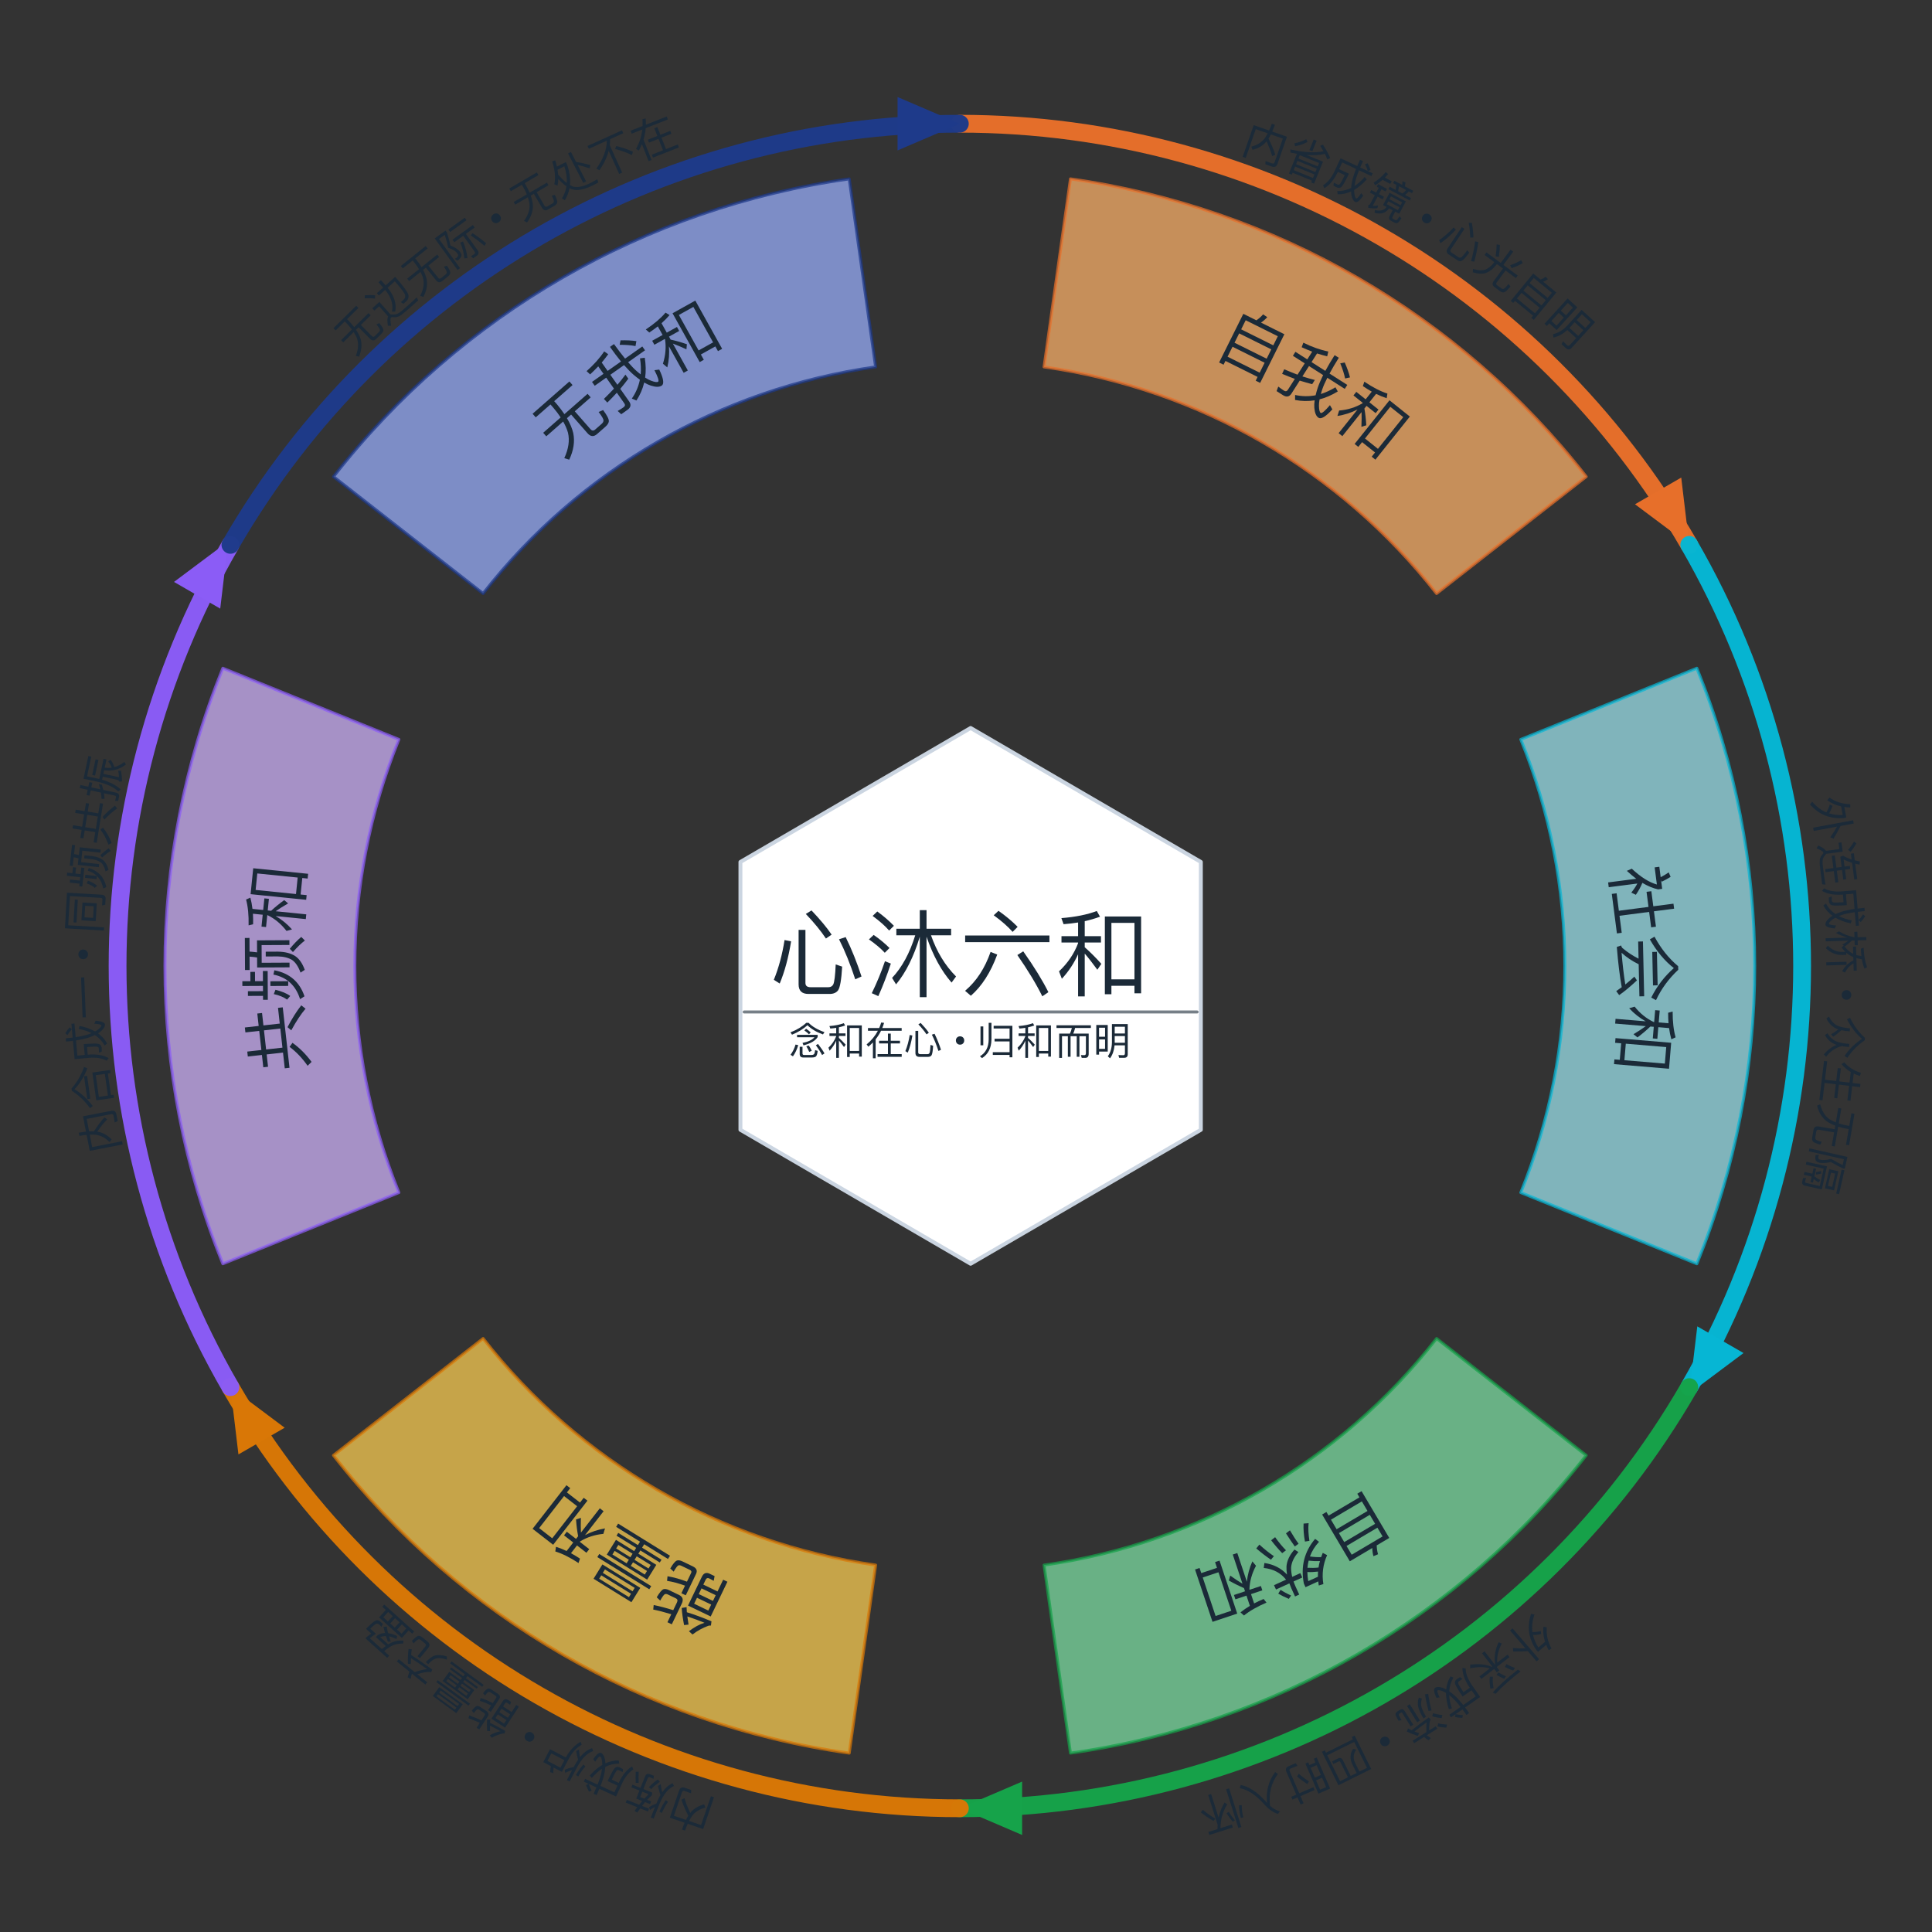 <?xml version="1.0" encoding="UTF-8" standalone="no"?>
<!DOCTYPE svg PUBLIC "-//W3C//DTD SVG 1.1//EN" "http://www.w3.org/Graphics/SVG/1.1/DTD/svg11.dtd">
<!-- Created with Vectornator (http://vectornator.io/) -->
<svg height="1800.0pt" stroke-miterlimit="10" style="fill-rule:nonzero;clip-rule:evenodd;stroke-linecap:round;stroke-linejoin:round;" version="1.1" viewBox="0 0 1800 1800" width="1800.0pt" xml:space="preserve" xmlns="http://www.w3.org/2000/svg" xmlns:xlink="http://www.w3.org/1999/xlink">
<rect x="0" y="0" width="1800" height="1800" fill="#333333" stroke="none"/>
<defs/>
<g id="center-block"/>
<g id="segment-ziwo"/>
<g id="segment-shehui"/>
<g id="segment-ziran"/>
<g id="segment-nengliang"/>
<g id="segment-gongpin"/>
<g id="segment-wowo">
<g opacity="1">
<path d="M904.321 678.26L1118.79 803.049L1118.79 1052.63L904.321 1177.42L689.847 1052.63L689.847 803.049L904.321 678.26Z" fill="#ffffff" fill-rule="nonzero" opacity="1" stroke="#cbd5e1" stroke-linecap="butt" stroke-linejoin="miter" stroke-width="3.635"/>
<g opacity="1">
<path d="M772.951 926.038C776.488 926.038 779.141 924.889 780.821 922.678C782.677 920.025 783.915 912.687 784.623 900.573L778.61 898.54C778.168 908.885 777.372 915.074 776.311 917.196C775.427 918.876 773.924 919.76 771.802 919.76L755.179 919.76C751.996 919.76 750.404 918.434 750.404 915.781L750.404 866.355L744.038 866.355L744.038 917.108C744.038 923.032 747.044 926.038 753.234 926.038L772.951 926.038ZM730.952 875.816C728.83 889.255 725.558 901.634 720.961 912.864L726.443 916.312C731.04 905.348 734.577 892.262 737.053 877.054L730.952 875.816ZM787.894 873.075L781.705 875.108C787.187 885.896 792.227 898.363 796.825 912.421L802.66 909.769C798.416 896.771 793.553 884.569 787.894 873.075ZM756.063 848.229L750.758 851.5C758.716 859.812 764.905 867.504 769.503 874.401L774.808 870.776C770.476 864.321 764.198 856.806 756.063 848.229Z" fill="#1b2a38" fill-rule="nonzero" opacity="1" stroke="none"/>
<path d="M835.11 865.294L835.11 871.395L852.706 871.395C847.577 888.018 840.415 901.192 831.131 911.095L834.845 917.108C843.864 906.232 851.291 891.466 856.95 872.721L856.95 929.044L863.228 929.044L863.228 872.721C869.417 890.582 877.198 904.817 886.57 915.428L890.726 909.769C880.558 899.601 872.777 886.78 867.383 871.395L886.128 871.395L886.128 865.294L863.228 865.294L863.228 847.964L856.95 847.964L856.95 865.294L835.11 865.294ZM817.338 849.201L813.005 853.357C819.548 858.132 824.677 862.73 828.39 866.974L832.811 862.553C828.567 858.132 823.439 853.622 817.338 849.201ZM813.978 871.041L809.557 875.197C815.835 879.618 820.786 883.773 824.323 887.664L828.744 883.243C824.677 879.176 819.814 875.108 813.978 871.041ZM824.5 895.533C821.051 905.702 816.984 915.605 812.21 925.331L818.31 928.072C822.555 918.611 826.445 908.531 829.982 897.744L824.5 895.533Z" fill="#1b2a38" fill-rule="nonzero" opacity="1" stroke="none"/>
<path d="M953.327 886.338L947.845 889.786C957.66 903.933 965.441 916.754 971.099 928.249L976.758 924.358C971.365 913.571 963.584 900.838 953.327 886.338ZM922.911 886.868C917.606 902.076 909.736 914.19 899.126 923.12L904.52 927.718C914.688 918.876 922.911 906.144 929.1 889.344L922.911 886.868ZM899.214 871.572L899.214 877.761L977.731 877.761L977.731 871.572L899.214 871.572ZM930.25 848.582L925.829 852.738C933.344 858.22 939.18 863.349 943.424 868.212L948.11 863.525C943.247 858.574 937.323 853.534 930.25 848.582Z" fill="#1b2a38" fill-rule="nonzero" opacity="1" stroke="none"/>
<path d="M1063.14 853.888L1029.37 853.888L1029.37 926.303L1035.47 926.303L1035.47 918.434L1056.95 918.434L1056.95 925.419L1063.14 925.419L1063.14 853.888ZM1035.47 912.421L1035.47 859.812L1056.95 859.812L1056.95 912.421L1035.47 912.421ZM988.96 872.191L988.96 878.115L1004.43 878.115L1004.43 878.734C1000.81 888.46 994.884 897.213 986.661 904.994L989.314 911.891C995.592 905.083 1000.63 897.479 1004.43 889.079L1004.43 928.337L1010.62 928.337L1010.62 888.46C1013.89 892.173 1017.78 897.213 1022.38 903.491L1026.1 898.009C1020.88 892.173 1015.75 887.045 1010.62 882.536L1010.62 878.115L1025.74 878.115L1025.74 872.191L1010.62 872.191L1010.62 858.22C1015.57 857.159 1020.26 855.744 1024.86 854.065L1021.85 848.759C1013.01 852.119 1002.05 854.33 988.872 855.391L990.905 861.05C995.503 860.696 1000.01 860.165 1004.43 859.458L1004.43 872.191L988.96 872.191Z" fill="#1b2a38" fill-rule="nonzero" opacity="1" stroke="none"/>
</g>
<path d="M693.329 942.828L1115.31 942.828" fill="#000000" fill-rule="nonzero" opacity="0.6" stroke="#1b2a38" stroke-linecap="butt" stroke-linejoin="miter" stroke-width="2.763"/>
<g opacity="1">
<path d="M751.052 958.442L749.4 960.022C751.196 961.28 752.633 962.465 753.675 963.614L755.327 961.926C754.177 960.777 752.741 959.591 751.052 958.442ZM751.16 952.946C747.353 956.538 742.431 959.52 736.433 961.818L737.905 963.974C743.473 961.747 748.251 958.801 752.274 955.209C755.902 958.729 760.715 961.603 766.714 963.758L768.15 961.639C761.649 959.34 756.728 956.43 753.387 952.946L751.16 952.946ZM756.369 985.239C758.021 985.239 759.242 984.951 760.032 984.412C760.895 983.766 761.505 982.006 761.793 979.096L759.422 978.342C759.206 980.533 758.811 981.862 758.201 982.329C757.734 982.688 756.979 982.904 755.902 982.904L749.077 982.904C748.143 982.904 747.676 982.401 747.676 981.431L747.676 975.289L745.054 975.289L745.054 981.97C745.054 984.125 746.131 985.239 748.322 985.239L756.369 985.239ZM741.174 973.205C740.204 976.654 738.66 979.851 736.505 982.724L738.768 984.125C740.887 981.18 742.539 977.731 743.689 973.708L741.174 973.205ZM753.531 974.103L751.196 974.822C752.202 976.33 753.1 978.09 753.926 980.03L756.297 978.988C755.506 977.264 754.608 975.612 753.531 974.103ZM762.116 972.631L760.14 973.852C762.583 977.156 764.523 980.21 765.923 982.94L768.15 981.431C766.75 978.917 764.738 976.007 762.116 972.631ZM742.611 964.117L742.611 966.38L758.847 966.38C756.62 968.895 752.92 970.655 747.676 971.661L748.61 973.924C755.291 972.199 759.673 969.649 761.793 966.201L761.793 964.117L742.611 964.117Z" fill="#1b2a38" fill-rule="nonzero" opacity="1" stroke="none"/>
<path d="M802.921 955.353L789.2 955.353L789.2 984.772L791.678 984.772L791.678 981.575L800.407 981.575L800.407 984.412L802.921 984.412L802.921 955.353ZM791.678 979.132L791.678 957.759L800.407 957.759L800.407 979.132L791.678 979.132ZM772.784 962.788L772.784 965.195L779.07 965.195L779.07 965.446C777.598 969.398 775.191 972.954 771.85 976.115L772.928 978.917C775.478 976.151 777.526 973.062 779.07 969.649L779.07 985.598L781.585 985.598L781.585 969.398C782.914 970.906 784.494 972.954 786.362 975.504L787.871 973.277C785.751 970.906 783.668 968.823 781.585 966.991L781.585 965.195L787.727 965.195L787.727 962.788L781.585 962.788L781.585 957.113C783.596 956.682 785.5 956.107 787.368 955.425L786.147 953.269C782.555 954.634 778.1 955.532 772.748 955.963L773.574 958.262C775.442 958.119 777.274 957.903 779.07 957.616L779.07 962.788L772.784 962.788Z" fill="#1b2a38" fill-rule="nonzero" opacity="1" stroke="none"/>
<path d="M819.05 969.649L819.05 972.164L827.276 972.164L827.276 982.078L817.577 982.078L817.577 984.628L840.099 984.628L840.099 982.078L829.898 982.078L829.898 972.164L838.483 972.164L838.483 969.649L829.898 969.649L829.898 962.968L827.276 962.968L827.276 969.649L819.05 969.649ZM813.267 971.23L813.267 985.957L815.817 985.957L815.817 968.284C817.757 965.842 819.445 963.183 820.846 960.346L840.063 960.346L840.063 957.795L821.995 957.795C822.642 956.251 823.181 954.634 823.683 952.982L820.989 952.659C820.487 954.419 819.84 956.143 819.122 957.795L808.669 957.795L808.669 960.346L817.9 960.346C815.386 965.123 811.902 969.362 807.412 973.062L809.028 975.181C810.537 973.924 811.938 972.595 813.267 971.23Z" fill="#1b2a38" fill-rule="nonzero" opacity="1" stroke="none"/>
<path d="M864.633 984.664C866.07 984.664 867.147 984.197 867.83 983.299C868.584 982.221 869.087 979.24 869.374 974.319L866.932 973.493C866.752 977.695 866.429 980.21 865.998 981.072C865.639 981.754 865.028 982.114 864.166 982.114L857.413 982.114C856.12 982.114 855.473 981.575 855.473 980.497L855.473 960.418L852.887 960.418L852.887 981.036C852.887 983.443 854.108 984.664 856.623 984.664L864.633 984.664ZM847.571 964.261C846.708 969.721 845.379 974.75 843.512 979.312L845.739 980.713C847.607 976.258 849.043 970.942 850.049 964.764L847.571 964.261ZM870.703 963.148L868.189 963.974C870.416 968.356 872.463 973.421 874.331 979.132L876.702 978.054C874.978 972.774 873.002 967.817 870.703 963.148ZM857.772 953.054L855.617 954.383C858.85 957.759 861.364 960.885 863.232 963.686L865.387 962.214C863.627 959.591 861.077 956.538 857.772 953.054Z" fill="#1b2a38" fill-rule="nonzero" opacity="1" stroke="none"/>
<path d="M898.341 969.383C898.341 970.506 897.975 971.435 897.245 972.172C896.514 972.909 895.587 973.277 894.465 973.277C893.342 973.277 892.415 972.909 891.685 972.172C890.954 971.435 890.588 970.506 890.588 969.383C890.588 968.261 890.954 967.337 891.685 966.612C892.415 965.887 893.342 965.525 894.465 965.525C895.587 965.525 896.514 965.887 897.245 966.612C897.975 967.337 898.341 968.261 898.341 969.383Z" fill="#1b2a38" fill-rule="nonzero" opacity="1" stroke="none"/>
<path d="M921.127 952.946L921.127 968.536C921.055 975.684 918.325 980.892 913.009 984.125L914.949 985.813C920.66 982.185 923.57 976.438 923.713 968.536L923.713 952.946L921.127 952.946ZM913.512 956.287L913.512 973.888L916.098 973.888L916.098 956.287L913.512 956.287ZM925.761 955.712L925.761 958.226L940.596 958.226L940.596 967.781L926.623 967.781L926.623 970.26L940.596 970.26L940.596 980.317L924.971 980.317L924.971 982.868L940.596 982.868L940.596 985.059L943.218 985.059L943.218 955.712L925.761 955.712Z" fill="#1b2a38" fill-rule="nonzero" opacity="1" stroke="none"/>
<path d="M979.139 955.353L965.417 955.353L965.417 984.772L967.896 984.772L967.896 981.575L976.624 981.575L976.624 984.412L979.139 984.412L979.139 955.353ZM967.896 979.132L967.896 957.759L976.624 957.759L976.624 979.132L967.896 979.132ZM949.001 962.788L949.001 965.195L955.287 965.195L955.287 965.446C953.815 969.398 951.408 972.954 948.067 976.115L949.145 978.917C951.695 976.151 953.743 973.062 955.287 969.649L955.287 985.598L957.802 985.598L957.802 969.398C959.131 970.906 960.711 972.954 962.579 975.504L964.088 973.277C961.969 970.906 959.885 968.823 957.802 966.991L957.802 965.195L963.944 965.195L963.944 962.788L957.802 962.788L957.802 957.113C959.813 956.682 961.717 956.107 963.585 955.425L962.364 953.269C958.772 954.634 954.318 955.532 948.965 955.963L949.792 958.262C951.659 958.119 953.491 957.903 955.287 957.616L955.287 962.788L949.001 962.788Z" fill="#1b2a38" fill-rule="nonzero" opacity="1" stroke="none"/>
<path d="M984.311 955.245L984.311 957.724L998.607 957.724C998.212 959.555 997.638 961.316 996.847 962.968L986.826 962.968L986.826 985.634L989.448 985.634L989.448 965.446L994.908 965.446L994.908 984.556L997.422 984.556L997.422 965.446L1003.17 965.446L1003.17 984.556L1005.68 984.556L1005.68 965.446L1011.72 965.446L1011.72 981.287C1011.72 982.473 1011.22 983.083 1010.21 983.083L1007.08 982.976L1007.8 985.598L1011.11 985.598C1013.23 985.598 1014.3 984.341 1014.3 981.862L1014.3 962.968L999.901 962.968C1000.65 961.316 1001.23 959.555 1001.66 957.724L1016.35 957.724L1016.35 955.245L984.311 955.245Z" fill="#1b2a38" fill-rule="nonzero" opacity="1" stroke="none"/>
<path d="M1032.05 954.958L1021.38 954.958L1021.38 982.58L1023.97 982.58L1023.97 979.743L1032.05 979.743L1032.05 954.958ZM1023.97 977.192L1023.97 968.392L1029.57 968.392L1029.57 977.192L1023.97 977.192ZM1023.97 965.913L1023.97 957.508L1029.57 957.508L1029.57 965.913L1023.97 965.913ZM1038.55 965.303L1048.07 965.303L1048.07 971.517L1038.55 971.517L1038.55 965.303ZM1048.07 962.896L1038.55 962.896L1038.55 956.574L1048.07 956.574L1048.07 962.896ZM1038.41 973.924L1048.07 973.924L1048.07 981.323C1048.07 982.509 1047.57 983.119 1046.56 983.119C1045.16 983.119 1043.65 983.047 1042 982.976L1042.68 985.526L1047.39 985.526C1049.58 985.526 1050.69 984.412 1050.69 982.257L1050.69 954.096L1035.96 954.096L1035.96 971.05C1035.89 976.33 1034.64 980.677 1032.12 984.125L1034.17 985.993C1036.54 982.832 1037.94 978.809 1038.41 973.924Z" fill="#1b2a38" fill-rule="nonzero" opacity="1" stroke="none"/>
</g>
<path d="M972.735 341.852C1117.38 362.178 1248.49 437.861 1338.43 552.953L1477.83 444.087C1359.67 292.838 1187.39 193.377 997.327 166.67L972.735 341.852Z" fill="#ffb36a" fill-rule="nonzero" opacity="0.72" stroke="#e76f2a" stroke-linecap="butt" stroke-linejoin="miter" stroke-width="2.763"/>
<g opacity="1">
<path d="M1196.62 311.395L1174.83 300.555C1176.93 299.187 1178.91 297.477 1180.67 295.512L1176.8 292.877C1175.04 294.984 1172.94 296.779 1170.56 298.433L1158.38 292.376L1135.82 337.727L1139.98 339.793L1141.73 336.265L1171.66 351.152L1169.91 354.68L1174.06 356.746L1196.62 311.395ZM1143.69 332.339L1148.3 323.064L1178.23 337.95L1173.62 347.225L1143.69 332.339ZM1150.17 319.308L1154.5 310.602L1184.43 325.489L1180.1 334.195L1150.17 319.308ZM1156.36 306.847L1160.58 298.368L1190.51 313.255L1186.3 321.733L1156.36 306.847Z" fill="#1b2a38" fill-rule="nonzero" opacity="1" stroke="none"/>
<path d="M1225.01 354.019C1221.36 353.123 1217.48 352.003 1213.41 350.693L1219.57 341.048L1232.75 349.454C1230.58 353.8 1228.91 357.712 1227.71 361.245C1226.92 363.676 1226.24 366.035 1225.72 368.267C1219.45 369.469 1213.09 369.405 1206.61 367.985L1206.58 372.64C1212.69 373.82 1218.79 373.943 1224.83 372.974C1224.46 375.45 1224.38 377.814 1224.53 379.944C1224.95 384.731 1226.23 387.808 1228.42 389.209C1230.89 390.781 1235.19 388.172 1241.33 381.384L1239.08 377.463C1234.4 382.917 1231.57 385.337 1230.47 384.707C1229.45 384.058 1228.91 381.83 1228.83 378.164C1228.76 376.385 1229 374.353 1229.41 372.052C1235.08 370.615 1240.71 368.174 1246.38 364.709L1244.19 360.822C1239.73 363.557 1235.17 365.624 1230.62 367.092C1231 365.674 1231.41 364.202 1231.97 362.604C1233 359.568 1234.57 356.046 1236.66 351.949L1252.89 362.303L1255.25 358.605L1238.69 348.046C1241.04 343.662 1243.92 338.791 1247.32 333.345L1243.46 330.884C1240.11 336.135 1237.23 341.007 1234.78 345.552L1221.92 337.351L1227.05 329.313C1230.31 330.34 1233.51 331.245 1236.52 331.959L1237.55 327.496C1230.19 326.041 1222.45 323.289 1214.29 319.294L1212.74 323.504C1216.07 325.023 1219.32 326.42 1222.54 327.642L1217.96 334.822L1206.92 327.783L1204.56 331.48L1215.6 338.519L1208.87 349.075C1204.91 347.604 1200.8 345.889 1196.48 344.038L1194.52 348.291C1198.54 350.025 1202.47 351.55 1206.37 352.987L1199.88 363.167C1198.96 364.614 1197.73 364.886 1196.23 363.929C1194.46 362.801 1192.71 361.532 1190.94 360.176L1189.38 364.385L1195.33 368.178C1198.6 370.263 1201.25 369.768 1203.23 366.661L1210.92 354.604C1214.93 355.88 1218.76 356.966 1222.52 357.93L1225.01 354.019ZM1252.83 337.693L1248.69 338.517C1250.95 343.954 1252.4 348.65 1253.19 352.618L1257.75 351.609C1256.71 347.328 1255.05 342.725 1252.83 337.693Z" fill="#1b2a38" fill-rule="nonzero" opacity="1" stroke="none"/>
<path d="M1313.52 388.082L1294.55 372.934L1262.08 413.607L1265.5 416.343L1269.03 411.923L1281.1 421.559L1277.97 425.483L1281.44 428.258L1313.52 388.082ZM1271.73 408.546L1295.32 378.997L1307.39 388.633L1283.8 418.182L1271.73 408.546ZM1263.65 365.092L1260.99 368.419L1269.68 375.359L1269.41 375.706C1263.01 379.543 1255.75 381.803 1247.65 382.485L1246.04 387.549C1252.62 386.54 1258.86 384.53 1264.77 381.517L1247.16 403.567L1250.64 406.343L1268.52 383.945C1268.69 387.498 1268.62 392.073 1268.38 397.662L1272.93 396.248C1272.62 390.631 1272.03 385.45 1271.18 380.618L1273.16 378.134L1281.65 384.915L1284.31 381.588L1275.82 374.807L1282.08 366.96C1285.34 368.585 1288.61 369.892 1291.94 371.011L1292.63 366.683C1286.16 364.604 1279.01 360.929 1271.13 355.616L1269.74 359.707C1272.48 361.57 1275.25 363.295 1278.05 364.88L1272.34 372.031L1263.65 365.092Z" fill="#1b2a38" fill-rule="nonzero" opacity="1" stroke="none"/>
</g>
<g opacity="1">
<path d="M1180.01 131.685C1182.38 136.725 1184.15 141.337 1185.24 145.494L1188.11 144.079C1186.63 139.392 1184.54 134.408 1181.81 129.154C1182.57 127.972 1183.3 126.645 1184.02 125.226L1195.21 129.129L1187.59 150.966C1187.16 152.219 1186.3 152.666 1185.05 152.229L1179.11 149.984L1178.91 153.075L1185.06 155.218C1187.56 156.091 1189.32 155.211 1190.23 152.589L1199.02 127.386L1185.28 122.595C1186.12 120.693 1186.99 118.582 1187.8 116.273L1184.94 115.276C1184.15 117.546 1183.28 119.658 1182.39 121.585L1168.06 116.59L1157.76 146.138L1160.62 147.134L1169.97 120.326L1181.12 124.216C1180.22 125.92 1179.29 127.441 1178.33 128.817C1175.41 132.67 1171.25 135.261 1165.86 136.628L1166.93 139.592C1172.51 138.201 1176.85 135.587 1180.01 131.685Z" fill="#1b2a38" fill-rule="nonzero" opacity="1" stroke="none"/>
<path d="M1223.96 129.979L1219.96 139.806L1222.69 140.916L1226.69 131.088L1223.96 129.979ZM1208.33 143.307L1200.87 161.656L1203.55 162.75L1204.29 160.946L1222.29 168.274L1221.59 170.002L1224.27 171.096L1232.6 150.635L1217.33 144.416C1223.72 144.87 1229.4 144.543 1234.35 143.38C1235.25 145.133 1236.03 146.838 1236.62 148.466L1239.34 147.289C1237.7 143.4 1235.46 139.223 1232.57 134.78L1230.01 135.796C1231.13 137.55 1232.13 139.257 1233.06 140.932C1225.11 142.662 1214.82 142.099 1202.18 139.19L1202.32 142.154C1204.38 142.59 1206.37 142.956 1208.33 143.307ZM1205.29 158.489L1206.63 155.188L1224.63 162.516L1223.29 165.818L1205.29 158.489ZM1207.54 152.961L1208.79 149.89L1226.79 157.219L1225.54 160.29L1207.54 152.961ZM1209.69 147.663L1210.96 144.554L1228.96 151.883L1227.7 154.992L1209.69 147.663ZM1216.97 129.682C1213.69 131.479 1209.99 132.749 1205.89 133.494L1206.65 136.223C1210.91 135.449 1214.76 134.11 1218.22 132.207L1216.97 129.682Z" fill="#1b2a38" fill-rule="nonzero" opacity="1" stroke="none"/>
<path d="M1274.22 152.127L1271.72 152.971C1272.95 155.331 1273.8 157.423 1274.29 159.301L1267.27 156.017C1268.04 154.18 1268.9 152.247 1269.88 150.145L1267.1 148.845C1266.16 150.873 1265.3 152.805 1264.49 154.717L1248.99 147.463L1243.14 159.964C1240.17 166.03 1236.7 170.218 1232.68 172.548L1233.88 175.353C1238.56 172.599 1242.59 167.896 1245.88 161.246L1246.41 160.12L1252.9 163.158C1250.9 167.253 1249.52 169.903 1248.7 171.074C1247.98 172.02 1247.19 172.337 1246.35 171.988C1245.33 171.514 1244.11 170.897 1242.68 170.137L1242.37 172.963C1243.53 173.6 1244.59 174.185 1245.49 174.606C1247.4 175.409 1248.95 175.128 1250.19 173.742C1251.54 172.131 1253.76 168.18 1256.8 161.87L1247.6 157.567L1250.52 151.335L1263.39 157.36C1261.5 162.193 1260.18 166.381 1259.53 169.92C1259.19 171.728 1258.97 173.458 1258.85 175.093C1254.73 177.147 1250.38 178.132 1245.84 178.065L1246.28 181.02C1250.55 181.094 1254.7 180.244 1258.77 178.395C1258.79 179.823 1258.93 181.172 1259.19 182.39C1259.94 185.485 1261.1 187.402 1262.68 188.139C1264.37 188.93 1266.82 187.012 1270.06 182.44L1268.25 179.947C1265.88 183.55 1264.32 185.204 1263.63 184.925C1262.88 184.574 1262.29 183.199 1261.89 180.817C1261.7 179.673 1261.62 178.358 1261.66 176.911C1265.64 174.656 1269.56 171.365 1273.38 167.112L1271.43 164.92C1268.39 168.392 1265.24 171.218 1261.96 173.343C1262.08 172.394 1262.22 171.408 1262.44 170.364C1263.02 167.345 1264.26 163.438 1266.17 158.66L1277.74 164.069L1278.95 161.479L1274.37 159.336L1276.9 158.417C1276.28 156.431 1275.39 154.322 1274.22 152.127Z" fill="#1b2a38" fill-rule="nonzero" opacity="1" stroke="none"/>
<path d="M1299.12 168.423L1297.95 170.619L1300.88 172.176C1300.77 173.619 1300.55 175.19 1300.21 176.887L1294.76 173.988L1293.57 176.22L1313.44 186.785L1314.63 184.553L1309.06 181.595C1310.31 180.662 1311.45 179.578 1312.52 178.363L1315.52 179.958L1316.69 177.763L1308.93 173.638C1309.19 172.272 1309.35 170.997 1309.47 169.887L1306.6 168.926C1306.59 170.001 1306.54 171.149 1306.4 172.295L1299.12 168.423ZM1306.54 180.253L1302.59 178.152C1302.94 176.51 1303.24 174.979 1303.44 173.538L1310.07 177.059C1309.05 178.258 1307.88 179.322 1306.54 180.253ZM1294.63 179.603L1288.52 191.094L1291.82 192.845C1290.63 194.28 1289.33 195.23 1287.91 195.788C1286.15 196.356 1283.81 196.335 1280.97 195.67L1280.72 198.353C1284.21 199.126 1286.99 199.103 1289.12 198.266C1290.98 197.515 1292.7 196.13 1294.27 194.149L1297.49 195.861L1294.69 201.131C1293.62 203.144 1294.1 204.713 1296.18 205.822L1298.86 207.242C1299.99 207.845 1300.97 208.037 1301.73 207.833C1302.65 207.523 1303.95 206.053 1305.65 203.389L1303.84 201.582C1302.62 203.61 1301.72 204.774 1301.15 205.038C1300.72 205.231 1300.19 205.18 1299.6 204.869L1298.03 204.033C1297.11 203.546 1296.93 202.837 1297.41 201.922L1299.94 197.164L1303.67 199.149L1309.78 187.658L1294.63 179.603ZM1302.42 195.762L1292.03 190.236L1293.45 187.565L1303.84 193.09L1302.42 195.762ZM1294.48 185.625L1295.9 182.954L1306.3 188.479L1304.88 191.151L1294.48 185.625ZM1291.09 160.306C1287.69 164.318 1283.92 167.617 1279.78 170.202L1281.22 172.704C1283.51 171.296 1285.8 169.555 1288.09 167.536L1295.27 171.349L1296.61 168.824L1290.28 165.458C1291.27 164.482 1292.28 163.376 1293.33 162.197L1291.09 160.306ZM1283.93 171.566L1282.67 173.945L1284.57 174.957L1282.18 179.458L1277.6 177.026L1276.32 179.442L1280.89 181.874L1276.48 190.181C1276.18 190.73 1275.64 190.957 1274.9 190.846L1274.76 193.587C1277.75 194.143 1280.55 194.269 1283.22 194.002L1283.95 191.48C1282.19 191.714 1280.5 191.802 1278.94 191.726L1283.45 183.236L1288.14 185.726L1289.42 183.311L1284.74 180.82L1287.13 176.319L1290.97 178.362L1292.24 175.983L1283.93 171.566Z" fill="#1b2a38" fill-rule="nonzero" opacity="1" stroke="none"/>
<path d="M1333.15 205.832C1332.49 206.945 1331.58 207.651 1330.42 207.949C1329.26 208.248 1328.13 208.066 1327.01 207.403C1325.9 206.74 1325.2 205.828 1324.91 204.666C1324.62 203.504 1324.81 202.367 1325.47 201.254C1326.13 200.142 1327.04 199.442 1328.19 199.155C1329.35 198.868 1330.48 199.055 1331.59 199.718C1332.7 200.381 1333.41 201.288 1333.7 202.438C1334 203.588 1333.82 204.72 1333.15 205.832Z" fill="#1b2a38" fill-rule="nonzero" opacity="1" stroke="none"/>
<path d="M1357.71 242.4C1359.09 243.317 1360.43 243.556 1361.66 243.128C1363.07 242.574 1365.45 240.029 1368.87 235.482L1367.05 233.129C1364.2 237.054 1362.28 239.265 1361.32 239.818C1360.54 240.245 1359.72 240.201 1358.89 239.651L1352.4 235.341C1351.16 234.515 1350.88 233.585 1351.57 232.549L1364.38 213.247L1361.9 211.596L1348.74 231.416C1347.2 233.73 1347.59 235.683 1350.01 237.288L1357.71 242.4ZM1354.33 211.898C1350.02 216.596 1345.53 220.582 1340.82 223.775L1342.07 226.543C1346.71 223.454 1351.48 219.261 1356.39 213.963L1354.33 211.898ZM1377.28 225.592L1374.33 224.781C1373.68 230.415 1372.41 236.59 1370.56 243.273L1373.53 243.75C1375.24 237.574 1376.51 231.548 1377.28 225.592ZM1371.29 207.636L1368.37 207.538C1369.32 212.847 1369.75 217.456 1369.75 221.341L1372.76 221.301C1372.75 217.657 1372.24 213.094 1371.29 207.636Z" fill="#1b2a38" fill-rule="nonzero" opacity="1" stroke="none"/>
<path d="M1407.35 232.646L1398.21 245.006L1384.91 235.169L1383.16 237.534L1392.22 244.24L1392.05 244.474C1389.45 247.856 1386.64 250.112 1383.73 251.258C1380.74 252.239 1377 251.997 1372.39 250.551L1372.18 253.694C1376.91 255.181 1380.97 255.404 1384.36 254.304C1387.94 253.03 1391.3 250.364 1394.48 246.273L1394.66 246.04L1400.29 250.207L1391.66 261.867C1390.05 264.033 1390.24 265.872 1392.31 267.401L1397.5 271.247C1398.84 272.233 1400.05 272.615 1401.14 272.393C1402.35 272.153 1404.39 270.366 1407.24 267.007L1405.48 264.573C1403.23 267.339 1401.71 268.841 1400.86 269.145C1400.18 269.365 1399.48 269.203 1398.75 268.661L1394.72 265.678C1393.78 264.987 1393.69 264.142 1394.43 263.143L1402.69 251.982L1412.25 259.058L1414 256.693L1400.67 246.831L1409.82 234.471L1407.35 232.646ZM1417.23 242.431C1414.21 244.216 1410.77 245.796 1406.96 247.106L1408.32 249.808C1412.05 248.598 1415.52 247.043 1418.67 245.149L1417.23 242.431ZM1397.45 228.258L1394.4 227.647C1394.35 231.121 1394.05 234.812 1393.39 238.762L1396.44 239.314C1397.02 235.464 1397.36 231.798 1397.45 228.258Z" fill="#1b2a38" fill-rule="nonzero" opacity="1" stroke="none"/>
<path d="M1449.99 272.517L1437.73 262.436C1439.26 261.874 1440.77 261.078 1442.18 260.087L1440.11 257.846C1438.68 258.927 1437.08 259.76 1435.33 260.462L1428.47 254.829L1407.5 280.345L1409.83 282.266L1411.47 280.282L1428.31 294.127L1426.67 296.112L1429.01 298.033L1449.99 272.517ZM1413.28 278.072L1417.57 272.854L1434.41 286.699L1430.12 291.918L1413.28 278.072ZM1419.31 270.741L1423.34 265.843L1440.18 279.688L1436.15 284.586L1419.31 270.741ZM1425.07 263.73L1429 258.959L1445.84 272.805L1441.91 277.575L1425.07 263.73Z" fill="#1b2a38" fill-rule="nonzero" opacity="1" stroke="none"/>
<path d="M1469.56 286.367L1460.46 278.075L1438.99 301.631L1441.19 303.641L1443.4 301.221L1450.29 307.503L1469.56 286.367ZM1445.38 299.046L1452.22 291.541L1457 295.897L1450.16 303.402L1445.38 299.046ZM1454.15 289.428L1460.68 282.26L1465.46 286.616L1458.93 293.783L1454.15 289.428ZM1467.06 300.243L1475.18 307.642L1470.35 312.941L1462.23 305.542L1467.06 300.243ZM1477.05 305.589L1468.93 298.19L1473.84 292.799L1481.96 300.198L1477.05 305.589ZM1460.24 307.483L1468.48 314.993L1462.72 321.303C1461.8 322.314 1460.9 322.444 1460.04 321.662C1458.85 320.573 1457.62 319.339 1456.26 317.994L1454.86 320.699L1458.88 324.357C1460.74 326.06 1462.56 325.976 1464.23 324.138L1486.12 300.123L1473.56 288.675L1460.39 303.134C1456.22 307.581 1451.77 310.31 1446.95 311.296L1447.24 314.48C1451.72 313.627 1456.04 311.286 1460.24 307.483Z" fill="#1b2a38" fill-rule="nonzero" opacity="1" stroke="none"/>
</g>
<path d="M894.263 115.276C1174.62 115.278 1433.67 264.845 1573.85 507.638" fill="none" opacity="0.98" stroke="#e76f2a" stroke-linecap="round" stroke-linejoin="miter" stroke-width="16.579"/>
<path d="M1573.85 507.638L1523.3 469.821L1566.37 444.953L1573.85 507.638Z" fill="#e76f2a" fill-rule="nonzero" opacity="1" stroke="none"/>
<path d="M1416.91 688.898C1471.6 824.318 1471.6 975.682 1416.91 1111.1L1580.9 1177.42C1652.8 999.461 1652.8 800.539 1580.9 622.584L1416.91 688.898Z" fill="#9ee7f0" fill-rule="nonzero" opacity="0.72" stroke="#06b6d4" stroke-linecap="butt" stroke-linejoin="miter" stroke-width="2.763"/>
<g opacity="1">
<path d="M1559.12 841.94L1540.34 844.37L1538.52 830.316L1534.05 830.895L1535.87 844.949L1508.26 848.522L1506.16 832.261L1501.68 832.84L1506.44 869.647L1510.92 869.068L1508.86 853.186L1536.47 849.613L1538.33 863.983L1542.8 863.404L1540.94 849.034L1559.73 846.604L1559.12 841.94ZM1524.46 818.742L1498.25 822.134L1498.82 826.609L1525.48 823.159C1524.05 825.909 1522.17 828.715 1519.85 831.642L1524.09 833.657C1526.52 830.139 1528.54 826.48 1530.15 822.556C1535.14 825.498 1540.02 827.558 1544.77 828.609L1548.62 828.112L1547.59 820.171L1548.27 821.429C1550.81 820.267 1553.5 818.766 1556.47 816.971L1554.71 812.777C1552.36 814.427 1549.86 815.904 1547.21 817.271L1545.96 807.565L1541.61 808.128L1543.67 824.074C1536.43 822.064 1528.61 817.116 1520.3 809.348L1515.69 811.354C1518.67 814.108 1521.62 816.547 1524.46 818.742Z" fill="#1b2a38" fill-rule="nonzero" opacity="1" stroke="none"/>
<path d="M1563.51 900.211C1554.76 892.907 1547.43 883.728 1541.46 872.675L1537.13 875.188C1543.49 886.36 1550.94 895.282 1559.48 901.955C1550.75 909.652 1543.71 918.774 1538.42 929.446L1542.86 931.825C1547.83 921.224 1554.74 911.787 1563.58 903.515L1563.51 900.211ZM1543.69 886.8L1539.37 886.897L1540.07 918.093L1544.39 917.996L1543.69 886.8ZM1530.69 877.113L1526.25 877.213L1526.61 893.16C1521.33 890.546 1516.36 887.225 1511.57 883.265C1511.05 882.768 1510.65 882.014 1510.31 880.878L1506.34 882.238C1507.57 897.403 1509.12 909.891 1510.93 919.767C1509.18 921.078 1507.49 922.26 1505.8 923.379L1508.55 927.131C1513.25 923.91 1518.74 919.337 1525.09 913.409L1522.72 909.903C1519.86 912.573 1516.99 914.99 1514.24 917.213C1512.76 907.839 1511.65 898.011 1510.78 887.669C1515.39 891.887 1520.68 895.455 1526.72 898.37L1527.4 928.295L1531.84 928.195L1530.69 877.113Z" fill="#1b2a38" fill-rule="nonzero" opacity="1" stroke="none"/>
<path d="M1554.98 995.723L1557 971.531L1505.14 967.186L1504.77 971.555L1510.41 972.028L1509.12 987.417L1504.11 986.997L1503.74 991.431L1554.98 995.723ZM1514.71 972.388L1552.39 975.545L1551.1 990.934L1513.42 987.777L1514.71 972.388ZM1546.32 941.491L1542.08 941.136L1541.15 952.218L1540.7 952.181C1533.96 949.001 1528.04 944.233 1522.96 937.876L1517.86 939.362C1522.36 944.267 1527.51 948.333 1533.29 951.56L1505.18 949.205L1504.8 953.638L1533.37 956.031C1530.51 958.151 1526.67 960.635 1521.89 963.551L1525.6 966.54C1530.09 963.154 1534.07 959.789 1537.61 956.386L1540.78 956.651L1539.87 967.481L1544.11 967.836L1545.02 957.007L1555.03 957.845C1555.49 961.455 1556.22 964.897 1557.15 968.291L1561.13 966.456C1559.25 959.921 1558.33 951.936 1558.36 942.436L1554.18 943.553C1554.16 946.867 1554.27 950.129 1554.51 953.338L1545.39 952.574L1546.32 941.491Z" fill="#1b2a38" fill-rule="nonzero" opacity="1" stroke="none"/>
</g>
<g opacity="1">
<path d="M1726.52 764.257L1689.26 771.135L1689.82 774.151L1711.5 770.148C1710.07 772.858 1707.94 776.159 1705.21 780.118L1708.23 781.415C1710.72 777.331 1712.9 773.388 1714.77 769.546L1727.07 767.273L1726.52 764.257ZM1707.3 750.778L1704.73 749.651C1704.07 752.007 1703 754.438 1701.6 756.888C1696.67 754.848 1692.26 751.531 1688.39 746.978L1686.27 749.434C1694.54 758.865 1704.98 763.092 1717.58 762.198L1720.15 761.724L1718.32 751.82C1720.1 752.082 1721.94 752.247 1723.85 752.316L1723.8 749.291C1716.16 749.016 1709.7 746.92 1704.52 743.071L1702.41 745.528C1706.03 748.231 1710.3 750.181 1715.31 751.279L1716.8 759.349C1712.33 759.543 1708.1 759.017 1704.17 757.805C1705.45 755.629 1706.49 753.287 1707.3 750.778Z" fill="#1b2a38" fill-rule="nonzero" opacity="1" stroke="none"/>
<path d="M1729.59 785.789L1727.39 784.031C1725.44 787.258 1723.57 789.847 1721.77 791.757L1724.15 793.616C1726.03 791.444 1727.82 788.824 1729.59 785.789ZM1696.47 814.461L1697.71 823.871L1700.77 824.178C1700.54 823.12 1700.29 821.564 1699.99 819.597C1699.68 817.59 1699.38 815.623 1699.13 813.692C1698.71 810.528 1698.4 807.852 1698.15 805.71C1697.92 803.315 1698.01 801.423 1698.42 800.114C1698.8 798.893 1699.53 797.752 1700.59 796.608C1700.91 796.23 1701.2 795.858 1701.4 795.497L1716.77 793.464L1715.63 784.835L1712.92 785.194L1713.69 791.07L1701.2 792.722C1700.24 791.135 1697.89 789.481 1694.15 787.76L1692.43 790.246C1696.51 792.005 1698.61 793.358 1698.74 794.344C1698.81 794.837 1698.55 795.414 1697.92 796.041C1696.61 797.51 1695.77 799.085 1695.49 800.752C1695.26 802.456 1695.29 804.584 1695.59 807.219C1695.9 809.813 1696.18 812.242 1696.47 814.461ZM1727.17 794.972L1724.42 795.337L1725.13 800.76C1722.04 799.79 1719.37 798.596 1717.18 797.214L1714.56 798.23L1715.81 807.721L1710.92 808.368L1709.42 796.987L1706.62 797.356L1708.13 808.738L1700.49 809.749L1700.86 812.584L1708.5 811.573L1709.93 822.338L1712.72 821.969L1711.3 811.203L1716.19 810.556L1717.37 819.514L1720.08 819.155L1718.9 810.198L1723.79 809.551L1723.41 806.716L1718.52 807.362L1717.65 800.747C1719.98 801.944 1722.63 803.015 1725.55 803.883L1727.61 819.456L1730.36 819.091L1728.45 804.669C1729.75 804.999 1731.08 805.283 1732.5 805.555L1732.78 802.633C1731.16 802.347 1729.56 801.973 1728.05 801.588L1727.17 794.972Z" fill="#1b2a38" fill-rule="nonzero" opacity="1" stroke="none"/>
<path d="M1737.74 853.631L1735.77 851.877C1734.33 854.114 1732.93 855.89 1731.55 857.249L1730.92 849.524C1732.9 849.281 1735 849.07 1737.32 848.883L1737.07 845.826C1734.84 846.006 1732.73 846.218 1730.68 846.467L1729.3 829.405L1715.54 830.515C1708.8 830.934 1703.44 829.994 1699.43 827.657L1697.59 830.092C1702.29 832.789 1708.38 833.962 1715.79 833.531L1717.02 833.431L1717.6 840.578C1713.05 840.862 1710.07 840.978 1708.64 840.843C1707.46 840.688 1706.8 840.16 1706.68 839.255C1706.59 838.139 1706.52 836.772 1706.48 835.155L1703.87 836.28C1703.89 837.609 1703.9 838.814 1703.98 839.805C1704.23 841.864 1705.24 843.071 1707.06 843.465C1709.13 843.839 1713.66 843.806 1720.65 843.325L1719.83 833.204L1726.69 832.651L1727.83 846.821C1722.7 847.568 1718.41 848.496 1715.01 849.685C1713.27 850.283 1711.66 850.953 1710.18 851.655C1706.35 849.094 1703.34 845.803 1701.15 841.821L1698.81 843.674C1700.85 847.417 1703.65 850.602 1707.27 853.22C1706.04 853.943 1704.94 854.739 1704.01 855.562C1701.69 857.745 1700.6 859.704 1700.74 861.44C1700.89 863.299 1703.77 864.48 1709.34 865.028L1710.62 862.223C1706.31 861.947 1704.11 861.418 1704 860.677C1703.94 859.851 1704.84 858.656 1706.71 857.132C1707.61 856.395 1708.72 855.682 1709.99 854.997C1713.92 857.341 1718.72 859.116 1724.31 860.328L1725.25 857.549C1720.73 856.625 1716.71 855.286 1713.24 853.487C1714.12 853.125 1715.05 852.759 1716.06 852.428C1718.98 851.444 1722.98 850.58 1728.08 849.878L1729.11 862.602L1731.96 862.372L1731.55 857.332L1733.61 859.079C1735.02 857.551 1736.41 855.734 1737.74 853.631Z" fill="#1b2a38" fill-rule="nonzero" opacity="1" stroke="none"/>
<path d="M1734.23 890.768C1732.56 890.527 1730.98 890.201 1729.47 889.747L1729.24 881.876L1726.38 881.96L1726.58 888.63C1726.32 888.472 1726.03 888.356 1725.78 888.239C1722.87 886.666 1720.36 884.335 1718.19 881.207L1718.95 881.682C1721.34 879.87 1723.49 878.065 1725.43 876.308L1727.87 876.236L1728 880.71L1730.86 880.626L1730.73 876.151L1738.85 875.912L1738.76 873.012L1730.64 873.251L1730.49 868.114L1727.63 868.198L1727.78 873.253C1722.49 872.248 1717.75 870.397 1713.52 867.744L1710.37 869.122C1713.66 870.932 1717.27 872.402 1721.2 873.53L1700.9 874.128L1700.98 877.028L1722.19 876.403C1720.73 877.441 1718.86 878.657 1716.5 880.137L1717.81 880.969L1715.66 882.691C1716.79 884.192 1717.95 885.568 1719.18 886.775L1716.32 886.859C1711.35 887.006 1706.9 885.064 1702.97 881.033L1701.05 883.412C1705.57 887.757 1710.69 889.886 1716.41 889.718L1720.14 889.608L1720.08 887.619C1721.44 888.823 1722.88 889.817 1724.4 890.643C1725.11 890.995 1725.87 891.346 1726.67 891.655L1726.76 894.803C1722.42 896.838 1718.92 900.176 1716.32 904.897L1718.97 906.104C1720.84 902.275 1723.5 899.46 1726.84 897.62L1727.04 904.415L1729.9 904.33L1729.56 892.606C1731.14 893.057 1732.81 893.422 1734.65 893.7C1735.2 897.042 1736.03 899.962 1737.1 902.501L1739.51 901.02C1737.62 896.266 1736.54 890.244 1736.32 882.953L1733.74 883.9C1733.81 886.302 1734 888.619 1734.23 890.768ZM1720.33 896.029L1701.48 896.585L1701.56 899.485L1720.41 898.929L1720.33 896.029Z" fill="#1b2a38" fill-rule="nonzero" opacity="1" stroke="none"/>
<path d="M1720.27 931.431C1718.98 931.406 1717.91 930.964 1717.08 930.104C1716.25 929.245 1715.84 928.168 1715.87 926.873C1715.89 925.578 1716.34 924.517 1717.2 923.69C1718.07 922.864 1719.15 922.462 1720.44 922.487C1721.74 922.512 1722.8 922.954 1723.62 923.813C1724.44 924.672 1724.83 925.749 1724.81 927.044C1724.79 928.339 1724.35 929.4 1723.49 930.227C1722.64 931.054 1721.57 931.455 1720.27 931.431Z" fill="#1b2a38" fill-rule="nonzero" opacity="1" stroke="none"/>
<path d="M1737.53 966.946C1731.82 961.821 1727.21 955.608 1723.64 948.261L1720.77 949.603C1724.54 957.005 1729.2 963.096 1734.77 967.879C1728.25 972.13 1722.82 977.451 1718.52 983.805L1721.18 985.565C1725.27 979.238 1730.67 973.79 1737.38 969.179L1737.53 966.946ZM1723.56 958.06C1718.93 957.744 1715.2 956.95 1712.29 955.755C1708.82 954.19 1706.07 951.343 1703.99 947.131L1701.59 948.836C1703.99 953.736 1707.31 956.953 1711.47 958.566L1712.73 959.026C1710.36 960.9 1708.14 962.452 1705.98 963.634L1707.94 965.886C1710.47 964.23 1713.01 962.202 1715.59 959.802C1717.88 960.331 1720.47 960.716 1723.36 960.913L1723.56 958.06ZM1722.94 972.599C1718.19 972.234 1714.29 971.511 1711.29 970.435C1707.73 969.029 1704.83 966.422 1702.64 962.7L1700.28 964.368C1702.8 968.818 1706.21 971.792 1710.52 973.249L1711.17 973.459C1706.55 975.346 1702.57 978.316 1699.22 982.408L1701.36 984.506C1705.1 979.568 1709.94 976.283 1715.87 974.61C1717.96 975.002 1720.26 975.283 1722.75 975.452L1722.94 972.599Z" fill="#1b2a38" fill-rule="nonzero" opacity="1" stroke="none"/>
<path d="M1724.32 998.779L1723.14 1008.66L1713.64 1007.52L1715.08 995.42L1712.2 995.076L1710.75 1007.18L1700.3 1005.93L1702.34 988.847L1699.38 988.492L1695.05 1024.75L1698.01 1025.1L1699.94 1008.93L1710.4 1010.18L1708.88 1022.9L1711.76 1023.24L1713.28 1010.52L1722.78 1011.66L1721.16 1025.2L1724.04 1025.54L1725.66 1012L1732.99 1012.88L1733.35 1009.88L1726.02 1009L1727.08 1000.19C1728.85 1001.03 1730.77 1001.8 1732.85 1002.51L1733.75 999.572C1727.03 997.392 1721.88 994.104 1718.31 989.753L1715.65 991.356C1717.9 994.213 1720.77 996.685 1724.32 998.779Z" fill="#1b2a38" fill-rule="nonzero" opacity="1" stroke="none"/>
<path d="M1727.79 1037.69L1724.93 1037.2L1722.91 1048.93L1720.18 1048.46C1717.65 1047.98 1715.27 1047.41 1713.12 1046.7L1715.51 1032.77L1712.69 1032.29L1710.39 1045.73C1707.9 1044.75 1705.7 1043.62 1703.83 1042.29C1700.04 1039.37 1697.4 1034.92 1695.83 1028.85L1692.94 1030.03C1694.41 1036.13 1697.18 1040.81 1701.16 1044.1C1703.54 1045.94 1706.43 1047.49 1709.87 1048.75L1709.3 1052.06L1694.43 1049.51C1691.65 1049.03 1690.04 1050.1 1689.58 1052.79L1688.44 1059.41C1688.15 1061.13 1688.3 1062.42 1688.91 1063.32C1689.65 1064.37 1691.95 1065.4 1695.9 1066.41L1697.28 1063.79C1694.13 1063.04 1692.31 1062.35 1691.75 1061.66C1691.3 1061.12 1691.14 1060.34 1691.31 1059.36L1692.2 1054.17C1692.42 1052.86 1693.23 1052.33 1694.54 1052.55L1708.79 1055L1706.62 1067.66L1709.44 1068.15L1712.61 1049.68C1714.77 1050.35 1717.15 1050.92 1719.67 1051.44L1722.4 1051.91L1719.89 1066.53L1722.75 1067.02L1727.79 1037.69Z" fill="#1b2a38" fill-rule="nonzero" opacity="1" stroke="none"/>
<path d="M1718.43 1090.32L1715.76 1089.72L1710.75 1112.01L1713.42 1112.61L1718.43 1090.32ZM1712.75 1091.21L1704.25 1089.31L1700.25 1107.14L1708.74 1109.05L1712.75 1091.21ZM1703.09 1104.89L1705.86 1092.56L1709.78 1093.44L1707.01 1105.77L1703.09 1104.89ZM1691.98 1088.93L1689.63 1088.4L1688.49 1093.5L1681.21 1091.86L1680.61 1094.53L1687.89 1096.16L1686.75 1101.22L1689.1 1101.75L1689.82 1098.55C1691.15 1099.62 1692.69 1100.68 1694.42 1101.71L1695.86 1099.44C1693.93 1098.37 1692.11 1097.24 1690.39 1096L1691.98 1088.93ZM1696.89 1093.34L1696.66 1090.96C1695.1 1091.46 1693.5 1091.78 1691.88 1092.01L1691.92 1094.31C1693.74 1094.12 1695.43 1093.78 1696.89 1093.34ZM1679.1 1100.86C1678.65 1102.88 1679.5 1104.18 1681.65 1104.66L1697.34 1108.18L1702.17 1086.67L1683.04 1082.37L1682.44 1085.04L1699.06 1088.78L1695.42 1104.99L1682.8 1102.16C1681.95 1101.97 1681.61 1101.42 1681.8 1100.57L1682.63 1097.45L1679.84 1097.58L1679.1 1100.86ZM1721.22 1077.87L1685.8 1069.91L1685.18 1072.66L1717.94 1080.02L1716.72 1085.44C1713.46 1083.9 1709.85 1081.98 1705.91 1079.65C1702.04 1080.82 1698.7 1081.13 1695.91 1080.51C1695.1 1080.33 1694.54 1079.99 1694.29 1079.59C1694.05 1079.15 1694 1078.42 1694.15 1077.35C1694.25 1076.91 1694.45 1076.4 1694.66 1075.85L1691.55 1076.09C1691.05 1078.48 1691.17 1080.25 1691.88 1081.43C1692.45 1082.28 1693.58 1082.92 1695.28 1083.3C1698.23 1083.79 1701.71 1083.6 1705.71 1082.62C1709.44 1084.74 1713.04 1086.69 1716.52 1088.41L1718.74 1088.91L1721.22 1077.87Z" fill="#1b2a38" fill-rule="nonzero" opacity="1" stroke="none"/>
</g>
<path d="M1573.85 507.638C1714.03 750.433 1714.03 1049.57 1573.85 1292.36" fill="none" opacity="0.98" stroke="#06b6d4" stroke-linecap="round" stroke-linejoin="miter" stroke-width="16.579"/>
<path d="M1573.85 1298.42L1581.33 1235.74L1624.4 1260.6L1573.85 1298.42Z" fill="#06b6d4" fill-rule="nonzero" opacity="1" stroke="none"/>
<path d="M1338.43 1247.05C1248.49 1362.14 1117.38 1437.82 972.735 1458.15L997.327 1633.33C1187.39 1606.62 1359.67 1507.16 1477.83 1355.91L1338.43 1247.05Z" fill="#7ee2a6" fill-rule="nonzero" opacity="0.72" stroke="#16a34a" stroke-linecap="butt" stroke-linejoin="miter" stroke-width="2.763"/>
<g opacity="1">
<path d="M1257.59 1454.62L1278.54 1442.23C1278.55 1444.73 1278.9 1447.33 1279.59 1449.87L1283.91 1448.06C1283.1 1445.44 1282.73 1442.7 1282.64 1439.8L1294.34 1432.87L1268.55 1389.28L1264.56 1391.65L1266.56 1395.04L1237.79 1412.06L1235.79 1408.67L1231.8 1411.03L1257.59 1454.62ZM1268.8 1398.81L1274.07 1407.73L1245.3 1424.75L1240.03 1415.84L1268.8 1398.81ZM1276.21 1411.33L1281.16 1419.7L1252.39 1436.73L1247.44 1428.36L1276.21 1411.33ZM1283.3 1423.31L1288.12 1431.46L1259.35 1448.49L1254.53 1440.34L1283.3 1423.31Z" fill="#1b2a38" fill-rule="nonzero" opacity="1" stroke="none"/>
<path d="M1200.76 1489.63L1202.89 1486.49C1198.94 1484.73 1195.68 1482.94 1193.06 1481.2L1190.92 1484.76C1193.42 1486.27 1196.75 1487.9 1200.76 1489.63ZM1210.45 1485.62L1207.02 1478.11C1206.31 1476.55 1205.74 1474.99 1205.17 1473.43L1213.32 1469.71L1211.47 1465.67L1203.9 1469.12C1203.21 1466.08 1202.85 1463.31 1202.89 1460.64C1203.18 1455.76 1205.49 1450.86 1209.7 1446.01L1206.05 1443.69C1201.55 1448.68 1199.06 1453.94 1198.59 1459.32C1198.48 1461.68 1198.67 1464.25 1199.08 1466.99C1193.66 1461.08 1186.62 1457.45 1178.02 1456.21L1177.4 1460.82C1186.22 1461.76 1193.17 1465.36 1198.18 1471.74L1186.96 1476.86L1188.81 1480.9L1201.3 1475.2C1201.84 1476.7 1202.47 1478.23 1203.15 1479.88L1206.58 1487.39L1210.45 1485.62ZM1219.96 1435.59C1218.96 1429.27 1218.7 1423.8 1219.21 1419.1L1214.5 1419.5C1214.26 1424.64 1214.69 1430.17 1215.79 1436.24L1219.96 1435.59ZM1206.35 1440.83L1209.86 1438.25C1207.28 1434.75 1204.61 1430.59 1201.8 1425.79L1198.11 1428.59C1200.97 1433.02 1203.7 1437.15 1206.35 1440.83ZM1194.59 1447.04L1198.12 1444.38C1194.8 1441.07 1191.47 1437 1188 1432.16L1184.29 1435.04C1187.72 1439.49 1191.13 1443.45 1194.59 1447.04ZM1184.1 1453.15L1186.87 1449.86C1182.42 1446.86 1177.91 1443.26 1173.34 1439.06L1170.43 1442.63C1175.04 1446.6 1179.63 1450.09 1184.1 1453.15ZM1228.44 1460.44C1225.12 1460.83 1221.65 1460.88 1218.13 1460.67C1218.33 1458.49 1218.69 1456.22 1219.22 1454.03C1222.62 1454.43 1226.11 1454.58 1229.73 1454.4C1229.21 1456.31 1228.74 1458.34 1228.44 1460.44ZM1218.05 1464.62C1221.34 1464.79 1224.68 1464.6 1227.99 1464.2C1227.88 1465.79 1227.85 1467.41 1227.88 1469.01L1218.86 1473.12C1218.39 1470.26 1218.07 1467.41 1218.05 1464.62ZM1228.18 1473.34C1228.33 1474.6 1228.49 1475.85 1228.67 1477.17L1232.95 1475.84C1231.44 1466.54 1232.58 1457.57 1236.44 1448.89L1232.39 1446.76C1231.84 1447.99 1231.33 1449.34 1230.86 1450.74C1227.5 1450.88 1224.04 1450.64 1220.44 1450.12C1222.21 1445.26 1225.01 1440.69 1228.89 1436.48L1225.26 1433.73C1215.2 1445.66 1211.69 1459.56 1214.77 1475.34L1216.33 1478.75L1228.18 1473.34Z" fill="#1b2a38" fill-rule="nonzero" opacity="1" stroke="none"/>
<path d="M1129.67 1511.04L1152.7 1503.36L1136.22 1453.98L1132.06 1455.37L1133.85 1460.74L1119.2 1465.63L1117.61 1460.86L1113.39 1462.27L1129.67 1511.04ZM1135.22 1464.84L1147.19 1500.7L1132.54 1505.59L1120.57 1469.72L1135.22 1464.84ZM1176.08 1481.68L1174.73 1477.64L1164.18 1481.16L1164.04 1480.74C1164.3 1473.29 1166.35 1465.97 1170.18 1458.79L1166.81 1454.7C1164.07 1460.77 1162.37 1467.1 1161.69 1473.69L1152.76 1446.92L1148.54 1448.33L1157.61 1475.52C1154.53 1473.73 1150.73 1471.18 1146.17 1467.95L1144.89 1472.53C1149.77 1475.32 1154.43 1477.65 1158.96 1479.56L1159.96 1482.57L1149.65 1486.01L1151 1490.05L1161.31 1486.61L1164.49 1496.14C1161.35 1497.99 1158.48 1500.02 1155.73 1502.21L1158.99 1505.14C1164.25 1500.84 1171.22 1496.84 1179.96 1493.12L1177.29 1489.72C1174.23 1491.01 1171.28 1492.4 1168.43 1493.88L1165.53 1485.2L1176.08 1481.68Z" fill="#1b2a38" fill-rule="nonzero" opacity="1" stroke="none"/>
</g>
<g opacity="1">
<path d="M1433.94 1545.82L1409.22 1517.11L1406.9 1519.11L1421.28 1535.82C1418.22 1535.94 1414.29 1535.77 1409.5 1535.41L1409.9 1538.67C1414.68 1538.76 1419.19 1538.66 1423.45 1538.33L1431.61 1547.82L1433.94 1545.82ZM1435.89 1522.43L1435.57 1519.64C1433.21 1520.26 1430.57 1520.56 1427.74 1520.58C1427.02 1515.3 1427.67 1509.82 1429.65 1504.18L1426.46 1503.59C1422.48 1515.48 1424.09 1526.63 1431.21 1537.06L1432.91 1539.04L1440.55 1532.47C1441.22 1534.14 1442 1535.82 1442.91 1537.5L1445.49 1535.93C1441.88 1529.19 1440.44 1522.56 1441.15 1516.15L1437.97 1515.56C1437.45 1520.05 1437.93 1524.72 1439.5 1529.6L1433.28 1534.96C1430.86 1531.19 1429.18 1527.27 1428.25 1523.26C1430.77 1523.28 1433.32 1523 1435.89 1522.43Z" fill="#1b2a38" fill-rule="nonzero" opacity="1" stroke="none"/>
<path d="M1391.56 1572.72C1390.79 1569.02 1390.55 1565.48 1390.87 1562.09L1387.96 1562.19C1387.63 1565.7 1387.84 1569.42 1388.58 1573.35L1391.56 1572.72ZM1401.42 1564.13L1403.05 1561.71C1400.61 1560.72 1398.28 1559.54 1396.1 1558.08L1394.24 1560.42C1396.7 1561.97 1399.12 1563.19 1401.42 1564.13ZM1409.78 1556.45L1411.48 1553.97C1408.93 1553.12 1406.3 1551.96 1403.54 1550.43L1402.11 1553.06C1404.65 1554.44 1407.2 1555.56 1409.78 1556.45ZM1393.45 1578.07C1399.06 1571.84 1406.79 1564.9 1416.68 1557.23L1414.23 1555.56C1403.81 1563.64 1396.03 1570.78 1390.76 1576.96L1393.45 1578.07ZM1406.37 1543.88L1404.6 1541.58L1395 1549.02C1394.48 1543.55 1395.85 1537.61 1399.2 1531.24L1396.19 1530.06C1392.9 1537.33 1391.86 1544.17 1393 1550.57L1392.67 1550.83L1383.12 1538.51L1380.77 1540.34L1390.32 1552.66L1389.89 1552.99C1384.51 1550.65 1377.81 1549.92 1369.77 1550.91L1369.72 1554.31C1377.06 1552.81 1383.14 1552.87 1387.96 1554.48L1378.36 1561.93L1380.14 1564.22L1392.09 1554.95L1394.53 1558.09L1396.89 1556.26L1394.45 1553.12L1406.37 1543.88Z" fill="#1b2a38" fill-rule="nonzero" opacity="1" stroke="none"/>
<path d="M1362.39 1600.55L1362.91 1597.96C1360.25 1597.84 1358.02 1597.53 1356.14 1597.02L1362.5 1592.59C1363.71 1594.17 1364.95 1595.88 1366.28 1597.79L1368.79 1596.03C1367.51 1594.2 1366.27 1592.49 1365.02 1590.83L1379.06 1581.05L1371.17 1569.72C1367.41 1564.11 1365.53 1559.01 1365.52 1554.36L1362.49 1554C1362.53 1559.43 1364.58 1565.27 1368.69 1571.45L1369.4 1572.47L1363.52 1576.57C1360.98 1572.78 1359.38 1570.26 1358.77 1568.97C1358.31 1567.87 1358.43 1567.03 1359.16 1566.48C1360.08 1565.84 1361.22 1565.09 1362.6 1564.23L1360.31 1562.54C1359.17 1563.23 1358.14 1563.85 1357.32 1564.42C1355.67 1565.67 1355.14 1567.16 1355.71 1568.93C1356.43 1570.9 1358.74 1574.8 1362.68 1580.59L1371.01 1574.79L1374.94 1580.43L1363.28 1588.56C1360.05 1584.5 1357.08 1581.26 1354.34 1578.92C1352.95 1577.72 1351.56 1576.67 1350.21 1575.74C1350.49 1571.15 1351.82 1566.89 1354.16 1562.99L1351.37 1561.9C1349.17 1565.55 1347.83 1569.57 1347.39 1574.02C1346.15 1573.32 1344.91 1572.77 1343.72 1572.38C1340.67 1571.48 1338.43 1571.52 1337 1572.52C1335.47 1573.58 1335.9 1576.67 1338.24 1581.76L1341.3 1581.44C1339.37 1577.59 1338.72 1575.41 1339.3 1574.95C1339.98 1574.48 1341.47 1574.66 1343.73 1575.51C1344.82 1575.91 1345.99 1576.51 1347.23 1577.26C1347.18 1581.84 1348.07 1586.88 1349.84 1592.32L1352.71 1591.73C1351.23 1587.36 1350.36 1583.21 1350.17 1579.31C1350.93 1579.89 1351.71 1580.51 1352.51 1581.21C1354.82 1583.24 1357.59 1586.26 1360.76 1590.31L1350.29 1597.61L1351.93 1599.96L1356.07 1597.06L1355.6 1599.72C1357.63 1600.17 1359.9 1600.46 1362.39 1600.55Z" fill="#1b2a38" fill-rule="nonzero" opacity="1" stroke="none"/>
<path d="M1331.12 1600.16C1325.29 1604.28 1319.95 1608.24 1315.15 1612.07C1314.02 1611.5 1312.91 1610.97 1311.87 1610.4L1310.72 1613.17C1313.34 1614.56 1316.69 1615.94 1320.88 1617.34L1322.19 1614.81C1320.69 1614.28 1319.28 1613.74 1317.87 1613.21C1321.57 1610.21 1325.36 1607.36 1329.27 1604.63C1328.86 1606.79 1328.76 1609.84 1328.93 1613.79L1316.09 1621.79L1317.51 1624.08L1326.76 1618.31C1328.18 1619.48 1329.5 1620.51 1330.81 1621.35L1333.12 1619.33C1331.87 1618.59 1330.6 1617.72 1329.3 1616.73L1339.11 1610.61L1337.68 1608.33L1331.53 1612.16C1331.47 1607.37 1331.82 1604.17 1332.63 1602.49C1332.73 1602.33 1332.86 1602.15 1333.02 1601.95L1331.12 1600.16ZM1347.54 1609.65L1348.28 1606.75C1344.95 1606.58 1342.21 1606.19 1339.98 1605.58L1339.3 1608.49C1341.72 1609.08 1344.46 1609.47 1347.54 1609.65ZM1343.15 1600.72L1343.85 1597.84C1340.35 1597.48 1337.41 1596.92 1335.06 1596.14L1334.41 1599.08C1336.94 1599.85 1339.88 1600.41 1343.15 1600.72ZM1333.73 1593.6C1332.39 1588.47 1331.35 1583.36 1330.63 1578.14L1327.64 1578.59C1328.41 1583.58 1329.53 1588.74 1330.93 1594.12L1333.73 1593.6ZM1322.94 1603.01L1313.45 1587.78L1310.88 1589.38L1320.37 1604.61L1322.94 1603.01ZM1328.66 1599.49C1326.21 1595.26 1324.71 1591.99 1324.22 1589.71C1323.74 1587.37 1323.93 1585.01 1324.76 1582.58L1321.89 1581.59C1320.93 1584.43 1320.69 1587.27 1321.25 1590.04C1321.82 1592.67 1323.47 1596.33 1326.2 1601.03L1328.66 1599.49ZM1302.18 1594.32C1300.82 1595.26 1300.18 1596.2 1300.15 1597.09C1300.17 1598.06 1301.14 1600.09 1303.07 1603.19L1305.82 1602.65C1304.65 1600.79 1303.87 1599.37 1303.48 1598.44C1303.07 1597.62 1303.18 1597.01 1303.77 1596.55L1305.32 1595.58C1305.82 1595.37 1306.21 1595.52 1306.53 1596.05L1314.25 1608.43L1316.68 1606.91L1308.68 1594.08C1307.54 1592.25 1305.98 1591.95 1303.94 1593.22L1302.18 1594.32Z" fill="#1b2a38" fill-rule="nonzero" opacity="1" stroke="none"/>
<path d="M1286.39 1624.66C1285.75 1623.53 1285.6 1622.38 1285.92 1621.23C1286.24 1620.08 1286.97 1619.18 1288.1 1618.55C1289.23 1617.92 1290.37 1617.77 1291.52 1618.1C1292.67 1618.44 1293.57 1619.17 1294.2 1620.3C1294.83 1621.43 1294.98 1622.57 1294.65 1623.71C1294.32 1624.85 1293.59 1625.73 1292.46 1626.36C1291.33 1627 1290.19 1627.15 1289.05 1626.83C1287.9 1626.51 1287.02 1625.79 1286.39 1624.66Z" fill="#1b2a38" fill-rule="nonzero" opacity="1" stroke="none"/>
<path d="M1247.01 1663.25L1277.54 1648.13L1262.12 1617.01L1259.41 1618.35L1260.48 1620.5L1235.37 1632.94L1234.3 1630.79L1231.59 1632.13L1247.01 1663.25ZM1261.67 1622.92L1273.63 1647.06L1266.54 1650.57L1262.55 1642.51C1260.45 1638.09 1260.82 1633.98 1263.61 1630.1L1260.69 1629.33C1257.7 1633.77 1257.46 1638.6 1259.95 1643.8L1263.94 1651.86L1258.41 1654.6L1251.1 1639.86C1250.11 1637.85 1248.52 1637.35 1246.29 1638.45L1241.02 1641.06L1242.23 1643.51L1246.8 1641.25C1247.76 1640.77 1248.45 1640.94 1248.82 1641.68L1255.85 1655.87L1248.53 1659.5L1236.57 1635.36L1261.67 1622.92Z" fill="#1b2a38" fill-rule="nonzero" opacity="1" stroke="none"/>
<path d="M1228.33 1671.1L1239.28 1666.35L1226.74 1637.41L1224.07 1638.56L1225.57 1642.03L1219.95 1644.47L1218.84 1641.92L1216.18 1643.07L1228.33 1671.1ZM1226.68 1644.57L1230.65 1653.74L1225.02 1656.18L1221.05 1647.01L1226.68 1644.57ZM1231.76 1656.29L1235.53 1664.99L1229.9 1667.43L1226.13 1658.73L1231.76 1656.29ZM1217.94 1662.14L1219.57 1659.76C1215.78 1657.25 1212.6 1654.83 1210.04 1652.56L1208.45 1655.14C1210.86 1657.26 1214.03 1659.59 1217.94 1662.14ZM1200.47 1645.59C1198.11 1646.61 1197.46 1648.34 1198.5 1650.74L1207.71 1671.99L1203.03 1674.02L1204.17 1676.65L1208.85 1674.62L1211.75 1681.31L1214.53 1680.11L1211.63 1673.41L1224.78 1667.71L1223.65 1665.09L1210.49 1670.79L1201.57 1650.22C1201.06 1649.04 1201.37 1648.18 1202.47 1647.71C1204.48 1646.83 1206.61 1646 1208.85 1645.12L1207.12 1642.71L1200.47 1645.59Z" fill="#1b2a38" fill-rule="nonzero" opacity="1" stroke="none"/>
<path d="M1183.26 1682.47C1181.88 1671.21 1184.31 1661.28 1190.58 1652.73L1188.03 1650.99C1181.85 1659.32 1179.34 1668.93 1180.48 1679.79C1180.12 1679.4 1179.72 1678.93 1179.25 1678.39C1171.42 1669.64 1163.65 1664.49 1155.94 1663.04L1155.04 1665.95C1162.61 1667.49 1169.91 1672.24 1177.03 1680.15C1181.79 1685.54 1186.35 1688.84 1190.7 1689.95L1192.48 1687.6C1189.33 1686.75 1186.26 1685.06 1183.26 1682.47Z" fill="#1b2a38" fill-rule="nonzero" opacity="1" stroke="none"/>
<path d="M1148.58 1702.65L1147.7 1699.89L1137.07 1703.26C1137.08 1695.34 1139.17 1687.94 1143.34 1681.05L1140.89 1679.35C1138.25 1683.79 1136.39 1688.47 1135.33 1693.37L1128.38 1671.45L1125.65 1672.31L1134.42 1699.97C1134.34 1701.34 1134.3 1702.74 1134.31 1704.13L1125.81 1706.83L1126.69 1709.59L1148.58 1702.65ZM1130.55 1696.54L1132.33 1694.46C1127.58 1691.57 1123.71 1688.8 1120.64 1686.12L1118.79 1688.53C1121.73 1690.94 1125.63 1693.62 1130.55 1696.54ZM1158.4 1693.19C1157.37 1689.38 1156.88 1685.63 1156.94 1681.87L1154.4 1681.93C1154.42 1685.84 1154.97 1689.76 1156.1 1693.74L1158.4 1693.19ZM1148.63 1697.33L1150.5 1695.96C1148.46 1693.51 1146.59 1690.89 1144.83 1688.1L1142.72 1689.38C1144.69 1692.45 1146.66 1695.09 1148.63 1697.33ZM1156.55 1702.17L1145.14 1666.17L1142.34 1667.06L1153.75 1703.06L1156.55 1702.17Z" fill="#1b2a38" fill-rule="nonzero" opacity="1" stroke="none"/>
</g>
<path d="M1573.85 1292.36C1433.67 1535.16 1174.62 1684.72 894.263 1684.72" fill="none" opacity="0.98" stroke="#16a34a" stroke-linecap="round" stroke-linejoin="miter" stroke-width="16.579"/>
<path d="M894.263 1684.72L952.288 1659.86L952.288 1709.59L894.263 1684.72Z" fill="#16a34a" fill-rule="nonzero" opacity="1" stroke="none"/>
<path d="M815.791 1458.15C671.144 1437.82 540.036 1362.14 450.093 1247.05L310.694 1355.91C428.858 1507.16 601.131 1606.62 791.199 1633.33L815.791 1458.15Z" fill="#ffd052" fill-rule="nonzero" opacity="0.72" stroke="#d97706" stroke-linecap="butt" stroke-linejoin="miter" stroke-width="2.763"/>
<g opacity="1">
<path d="M664.256 1491.53L651.027 1485.16L653.589 1479.84L666.818 1486.2L664.256 1491.53ZM649.373 1488.6L662.603 1494.96L659.93 1500.52L646.701 1494.15L649.373 1488.6ZM668.499 1482.71L655.27 1476.34L657.501 1471.7C658.19 1470.27 659.293 1469.88 660.724 1470.57L664.937 1472.81L665.78 1468.42L661.198 1466.22C657.991 1464.67 655.561 1465.62 653.963 1468.94L641.014 1495.86L662.146 1506.03L677.713 1473.67L673.761 1471.77L668.499 1482.71ZM623.199 1481.44C621.195 1480.47 619.485 1480.21 618.156 1480.63C616.629 1481.17 614.507 1483.67 611.847 1488.17L615.105 1491.22C617.043 1487.78 618.406 1485.83 619.364 1485.3C620.098 1484.95 621.065 1484.99 622.21 1485.54L629.712 1489.15C631.259 1489.9 631.562 1491.17 630.681 1493L627.237 1500.16C620.496 1498.05 614.418 1496.46 609.028 1495.35L608.61 1499.59C613.057 1500.46 618.65 1501.88 625.418 1503.94L621.836 1511.39L625.902 1513.34L635.16 1494.1C636.951 1490.38 636.142 1487.66 632.648 1485.98L623.199 1481.44ZM640.021 1473.59C633.817 1471.24 627.793 1469.54 621.923 1468.55L621.477 1472.85C626.662 1473.65 632.227 1475.13 638.23 1477.31L634.841 1484.36L638.907 1486.31L648.467 1466.44C649.928 1463.4 649.011 1461.06 645.575 1459.41L635.839 1454.72C633.777 1453.73 632.068 1453.47 630.738 1453.89C629.154 1454.4 627.06 1456.85 624.484 1461.32L627.656 1464.26C629.566 1460.87 630.986 1458.95 632.002 1458.45C632.708 1458.15 633.704 1458.28 634.85 1458.83L642.638 1462.58C644.127 1463.29 644.512 1464.25 643.96 1465.4L640.021 1473.59ZM637.34 1514.05L641.511 1513.59C641.074 1510.98 640.693 1508.4 640.372 1505.99C646.086 1507.89 651.403 1509.88 656.352 1511.91C651.739 1513.29 646.947 1515.92 641.861 1519.75L645.177 1522.83C649.671 1519.35 654.633 1516.66 659.947 1514.7C660.683 1514.49 661.506 1514.39 662.361 1514.52L662.868 1510.53C654.172 1506.91 646.511 1504.08 639.915 1502.1C639.777 1500.48 639.696 1498.89 639.672 1497.33L635.136 1498.11C635.372 1502.45 636.135 1507.76 637.34 1514.05Z" fill="#1b2a38" fill-rule="nonzero" opacity="1" stroke="none"/>
<path d="M602.946 1471.7L611.48 1457.92L594.731 1447.55L596.605 1444.52L614.704 1455.73L616.311 1453.14L598.212 1441.93L600.186 1438.74L622.337 1452.46L624.211 1449.44L575.911 1419.52L574.037 1422.54L596.296 1436.33L594.322 1439.52L576.007 1428.18L574.4 1430.77L592.715 1442.11L590.841 1445.14L573.877 1434.63L565.343 1448.41L602.946 1471.7ZM576.099 1439.37L589.336 1447.57L587.294 1450.87L574.058 1442.67L576.099 1439.37ZM593.225 1449.98L606.246 1458.04L604.205 1461.34L591.184 1453.28L593.225 1449.98ZM602.799 1463.61L600.724 1466.96L587.704 1458.89L589.779 1455.54L602.799 1463.61ZM583.814 1456.48L570.577 1448.29L572.652 1444.94L585.889 1453.13L583.814 1456.48ZM588.271 1492.74L596.537 1479.39L561.257 1457.54L552.992 1470.88L588.271 1492.74ZM563.6 1462.2L591.316 1479.37L589.342 1482.56L561.626 1465.39L563.6 1462.2ZM587.903 1484.88L585.962 1488.02L558.246 1470.85L560.187 1467.72L587.903 1484.88ZM604.922 1480.7L606.73 1477.78L558.322 1447.8L556.514 1450.71L604.922 1480.7Z" fill="#1b2a38" fill-rule="nonzero" opacity="1" stroke="none"/>
<path d="M496.192 1424.34L515.36 1439.23L547.3 1398.14L543.838 1395.45L540.367 1399.91L528.174 1390.44L531.255 1386.47L527.742 1383.74L496.192 1424.34ZM537.715 1403.32L514.511 1433.18L502.317 1423.7L525.522 1393.85L537.715 1403.32ZM546.364 1446.67L548.977 1443.31L540.196 1436.48L540.469 1436.13C546.816 1432.21 554.039 1429.86 562.138 1429.07L563.674 1423.98C557.109 1425.08 550.895 1427.17 545.032 1430.26L562.348 1407.98L558.835 1405.25L541.246 1427.88C541.028 1424.33 541.043 1419.75 541.203 1414.16L536.677 1415.64C537.064 1421.25 537.712 1426.42 538.634 1431.24L536.684 1433.75L528.103 1427.08L525.49 1430.45L534.071 1437.11L527.909 1445.04C524.631 1443.46 521.347 1442.2 517.997 1441.12L517.363 1445.46C523.863 1447.45 531.06 1451.03 539.005 1456.24L540.347 1452.13C537.581 1450.31 534.788 1448.62 531.967 1447.07L537.583 1439.84L546.364 1446.67Z" fill="#1b2a38" fill-rule="nonzero" opacity="1" stroke="none"/>
</g>
<g opacity="1">
<path d="M643.053 1689.09C640.653 1684.06 638.853 1679.46 637.731 1675.31L634.876 1676.74C636.387 1681.42 638.499 1686.39 641.264 1691.63C640.508 1692.82 639.791 1694.15 639.085 1695.57L627.868 1691.74L635.347 1669.85C635.776 1668.6 636.631 1668.15 637.886 1668.58L643.833 1670.78L644.014 1667.69L637.856 1665.59C635.346 1664.73 633.596 1665.62 632.698 1668.25L624.067 1693.51L637.833 1698.21C637.006 1700.12 636.151 1702.23 635.361 1704.55L638.224 1705.53C639.001 1703.25 639.856 1701.14 640.735 1699.2L655.09 1704.11L665.209 1674.5L662.346 1673.52L653.165 1700.38L641.987 1696.56C642.878 1694.85 643.794 1693.33 644.748 1691.94C647.648 1688.07 651.783 1685.46 657.168 1684.06L656.076 1681.1C650.508 1682.53 646.189 1685.17 643.053 1689.09Z" fill="#1b2a38" fill-rule="nonzero" opacity="1" stroke="none"/>
<path d="M616.649 1689.06C618.287 1685.3 620.195 1681.87 622.388 1678.73L620.302 1677.13C618.009 1680.41 616.04 1684 614.34 1687.92L616.649 1689.06ZM605.535 1686.27C606.974 1685.24 608.536 1684.35 610.252 1683.52L606.329 1693.33L608.984 1694.39L614.646 1680.23C618.139 1671.72 622.54 1666.29 627.927 1663.98L626.595 1661.39C623.009 1663 619.839 1665.79 616.976 1669.82C616.499 1667.89 615.99 1665.37 615.543 1662.24L612.958 1664.02C613.712 1667.05 614.483 1669.81 615.33 1672.38C614.16 1674.41 613.045 1676.64 611.991 1679.17L611.483 1680.44C608.897 1681.32 606.681 1682.4 604.78 1683.69L605.535 1686.27ZM606.639 1666.99C608.886 1664.49 611.595 1662.18 614.75 1660.1L612.926 1657.85C610.14 1659.68 607.362 1662.05 604.576 1665L606.639 1666.99ZM592.3 1660.98L595.086 1661.16C594.824 1658.02 594.808 1654.49 595.061 1650.62L592.298 1650.72C592.091 1654.25 592.099 1657.69 592.3 1660.98ZM605.606 1653.05C603.45 1652.19 601.904 1652.82 601.042 1654.97L596.734 1665.75L589.229 1662.75L588.245 1665.21L595.749 1668.21L592.764 1675.68L598.345 1677.91C597.398 1679.05 596.436 1680.23 595.459 1681.44L583.99 1676.86L582.96 1679.43L593.735 1683.74C592.935 1684.85 592.081 1685.98 591.25 1687.17L593.706 1688.73C594.637 1687.41 595.568 1686.08 596.468 1684.84L603.665 1687.71L604.695 1685.13L598.191 1682.53C599.13 1681.3 600.092 1680.12 601.039 1678.99L605.657 1680.83L606.657 1678.33L602.962 1676.85C604.501 1675.24 605.948 1673.85 607.356 1672.67L607.702 1670.13L599.428 1666.83L603.397 1656.9C603.828 1655.82 604.521 1655.43 605.444 1655.8L608.862 1657.3L609.185 1654.48L605.606 1653.05ZM600.23 1675.76L596.458 1674.25L598.443 1669.29L604.293 1671.63C602.985 1672.89 601.63 1674.27 600.23 1675.76Z" fill="#1b2a38" fill-rule="nonzero" opacity="1" stroke="none"/>
<path d="M548.717 1669.24L551.211 1668.38C549.967 1666.02 549.102 1663.94 548.597 1662.06L555.637 1665.3C554.881 1667.14 554.035 1669.08 553.064 1671.19L555.85 1672.47C556.786 1670.44 557.632 1668.5 558.423 1666.58L573.973 1673.74L579.743 1661.2C582.681 1655.12 586.124 1650.91 590.128 1648.56L588.907 1645.76C584.249 1648.54 580.248 1653.27 576.995 1659.94L576.475 1661.07L569.962 1658.07C571.943 1653.96 573.304 1651.31 574.119 1650.13C574.83 1649.18 575.617 1648.86 576.463 1649.2C577.479 1649.67 578.704 1650.28 580.138 1651.03L580.436 1648.2C579.266 1647.57 578.209 1646.99 577.305 1646.58C575.388 1645.79 573.84 1646.08 572.605 1647.47C571.267 1649.09 569.076 1653.06 566.072 1659.38L575.297 1663.63L572.42 1669.88L559.506 1663.94C561.371 1659.09 562.664 1654.89 563.291 1651.35C563.622 1649.54 563.826 1647.81 563.94 1646.17C568.045 1644.09 572.389 1643.08 576.934 1643.12L576.468 1640.17C572.201 1640.12 568.056 1641 564 1642.87C563.972 1641.44 563.818 1640.1 563.556 1638.88C562.788 1635.79 561.614 1633.88 560.033 1633.15C558.338 1632.37 555.897 1634.31 552.689 1638.9L554.512 1641.38C556.862 1637.76 558.403 1636.1 559.098 1636.37C559.851 1636.72 560.452 1638.09 560.862 1640.47C561.066 1641.61 561.146 1642.93 561.118 1644.37C557.149 1646.65 553.25 1649.97 549.457 1654.25L551.419 1656.43C554.44 1652.93 557.575 1650.09 560.844 1647.94C560.726 1648.89 560.591 1649.88 560.384 1650.93C559.814 1653.95 558.605 1657.86 556.72 1662.65L545.124 1657.32L543.928 1659.91L548.521 1662.03L545.992 1662.96C546.631 1664.94 547.534 1667.05 548.717 1669.24Z" fill="#1b2a38" fill-rule="nonzero" opacity="1" stroke="none"/>
<path d="M538.745 1655.12C540.683 1651.6 542.93 1648.47 545.428 1645.75L543.532 1644.01C540.921 1646.86 538.597 1650.13 536.545 1653.78L538.745 1655.12ZM526.609 1651.76C528.557 1650.72 530.706 1649.83 533.017 1649.17L528.171 1658.43L530.705 1659.75L537.588 1646.61C542.007 1638.35 547.015 1633.25 552.648 1631.43L551.587 1628.72C547.557 1630.07 543.816 1632.84 540.362 1637.11C539.987 1635.32 539.679 1632.96 539.364 1629.99L536.779 1631.45C537.281 1634.33 537.898 1636.99 538.612 1639.47C537.411 1641.23 536.207 1643.17 535.055 1645.28L534.497 1646.35C531.298 1646.92 528.501 1647.79 526.125 1648.93L526.609 1651.76ZM510.024 1640.55L513.677 1633.57L525.83 1639.94L522.177 1646.91L510.024 1640.55ZM527.157 1637.4L512.433 1629.69L506.127 1641.73L513.176 1645.43C512.86 1647.46 512.677 1649.33 512.626 1651.03L515.537 1652C515.493 1650.38 515.563 1648.64 515.783 1646.79L523.494 1650.83L529.627 1639.12C533.029 1632.71 537.137 1628.17 541.969 1625.56L540.946 1622.77C535.362 1625.93 530.766 1630.78 527.157 1637.4Z" fill="#1b2a38" fill-rule="nonzero" opacity="1" stroke="none"/>
<path d="M489.444 1615.9C490.1 1614.78 491.007 1614.07 492.165 1613.77C493.322 1613.46 494.459 1613.63 495.576 1614.29C496.693 1614.95 497.4 1615.85 497.697 1617.01C497.993 1618.17 497.814 1619.31 497.158 1620.43C496.502 1621.55 495.599 1622.25 494.448 1622.55C493.297 1622.84 492.163 1622.66 491.047 1622C489.93 1621.35 489.219 1620.45 488.916 1619.3C488.612 1618.15 488.789 1617.02 489.444 1615.9Z" fill="#1b2a38" fill-rule="nonzero" opacity="1" stroke="none"/>
<path d="M473.187 1600.43L465.178 1595.19L467.29 1591.96L475.299 1597.21L473.187 1600.43ZM463.816 1597.27L471.825 1602.51L469.622 1605.87L461.613 1600.63L463.816 1597.27ZM476.685 1595.09L468.675 1589.85L470.515 1587.04C471.083 1586.17 471.828 1586.01 472.695 1586.58L475.228 1588.39L476.148 1585.62L473.374 1583.81C471.432 1582.53 469.78 1582.94 468.463 1584.95L457.79 1601.25L470.584 1609.63L483.414 1590.04L481.022 1588.47L476.685 1595.09ZM447.505 1590.4C446.291 1589.6 445.208 1589.29 444.313 1589.45C443.28 1589.66 441.694 1591.1 439.589 1593.78L441.435 1596.03C442.982 1593.97 444.03 1592.83 444.695 1592.57C445.199 1592.4 445.821 1592.51 446.514 1592.97L451.056 1595.94C451.992 1596.56 452.08 1597.41 451.353 1598.52L448.515 1602.85C444.337 1600.91 440.543 1599.36 437.153 1598.18L436.52 1600.89C439.321 1601.83 442.816 1603.23 447.016 1605.14L444.064 1609.65L446.525 1611.26L454.155 1599.61C455.632 1597.36 455.341 1595.53 453.226 1594.14L447.505 1590.4ZM459.051 1586.76C455.241 1584.71 451.492 1583.1 447.781 1581.96L447.125 1584.7C450.409 1585.66 453.881 1587.09 457.575 1589.02L454.782 1593.28L457.244 1594.89L465.124 1582.86C466.327 1581.02 465.935 1579.43 463.855 1578.07L457.961 1574.21C456.712 1573.39 455.629 1573.08 454.734 1573.23C453.666 1573.43 452.103 1574.83 450.055 1577.5L451.855 1579.67C453.379 1577.65 454.462 1576.52 455.161 1576.29C455.643 1576.16 456.276 1576.32 456.97 1576.78L461.685 1579.87C462.587 1580.46 462.753 1581.11 462.299 1581.8L459.051 1586.76ZM453.86 1612.69L456.596 1612.75C456.536 1611.03 456.511 1609.33 456.509 1607.74C460.041 1609.46 463.308 1611.2 466.334 1612.94C463.235 1613.43 459.911 1614.72 456.295 1616.77L458.176 1619.04C461.38 1617.17 464.818 1615.86 468.421 1615.05C468.915 1614.97 469.455 1614.98 469.996 1615.14L470.666 1612.6C465.352 1609.52 460.642 1607.03 456.546 1605.19C456.595 1604.13 456.678 1603.09 456.797 1602.08L453.797 1602.2C453.579 1605.03 453.619 1608.52 453.86 1612.69Z" fill="#1b2a38" fill-rule="nonzero" opacity="1" stroke="none"/>
<path d="M435.674 1583.14L441.908 1574.6L431.533 1567.03L432.902 1565.15L444.114 1573.34L445.287 1571.73L434.075 1563.55L435.518 1561.57L449.24 1571.59L450.609 1569.72L420.688 1547.86L419.319 1549.74L433.108 1559.81L431.665 1561.78L420.319 1553.5L419.146 1555.1L430.492 1563.39L429.123 1565.27L418.614 1557.59L412.38 1566.12L435.674 1583.14ZM419.823 1560.78L428.023 1566.77L426.532 1568.81L418.332 1562.82L419.823 1560.78ZM430.433 1568.53L438.499 1574.42L437.007 1576.47L428.941 1570.57L430.433 1568.53ZM435.981 1577.87L434.465 1579.95L426.399 1574.05L427.915 1571.98L435.981 1577.87ZM423.989 1572.29L415.789 1566.3L417.305 1564.23L425.505 1570.22L423.989 1572.29ZM425.086 1596.09L431.124 1587.82L409.269 1571.86L403.231 1580.13L425.086 1596.09ZM410.561 1575.01L427.73 1587.55L426.288 1589.52L409.118 1576.98L410.561 1575.01ZM425.237 1590.96L423.819 1592.91L406.649 1580.36L408.067 1578.42L425.237 1590.96ZM436.512 1589.09L437.832 1587.28L407.844 1565.38L406.524 1567.18L436.512 1589.09Z" fill="#1b2a38" fill-rule="nonzero" opacity="1" stroke="none"/>
<path d="M379.827 1562.71L382.618 1564.33C382.863 1562.72 383.25 1561.06 383.78 1559.35L396.266 1569.49L398.016 1567.33L388.78 1559.83C394.548 1558.06 398.604 1557.4 400.945 1557.8C401.126 1557.84 401.339 1557.91 401.616 1558.03L402.767 1555.49C395.819 1550.44 389.248 1545.91 383.056 1541.89C383.186 1540.02 383.386 1538.27 383.651 1536.56L380.623 1536.34C380.118 1539.99 379.943 1544.55 380.047 1550.07L382.763 1550.41C382.77 1548.49 382.815 1546.66 382.893 1544.86C388.009 1548.16 393.047 1551.55 397.986 1555.13C395.202 1555.28 391.318 1556.18 386.367 1557.87L371.5 1545.81L369.75 1547.96L381.463 1557.47C380.777 1559.37 380.22 1561.11 379.827 1562.71ZM398.971 1550.44C401.829 1547.31 404.469 1545.5 406.894 1545.02C409.35 1544.55 412.487 1544.96 416.336 1546.27L416.376 1543.26C412.055 1541.95 408.458 1541.64 405.58 1542.29C402.908 1542.95 399.974 1545.06 396.719 1548.61L398.971 1550.44ZM393.298 1525.33C392.114 1524.42 391.01 1524.01 389.922 1524.03C388.73 1524.19 386.654 1525.76 383.726 1528.77L385.327 1531.14C387.682 1528.57 389.316 1527.28 390.197 1527.24C390.876 1527.26 391.522 1527.52 392.133 1528.02L395.898 1531.07C397.025 1531.99 397.154 1532.95 396.37 1533.91L388.978 1543.02L391.262 1544.87L398.968 1535.38C400.744 1533.19 400.539 1531.21 398.318 1529.41L393.298 1525.33Z" fill="#1b2a38" fill-rule="nonzero" opacity="1" stroke="none"/>
<path d="M361.375 1529.5L364.04 1529.39C363.454 1527.75 362.959 1526.13 362.466 1524.58C364.631 1525.02 366.936 1525.87 369.406 1527.09L370.05 1524.26C367.068 1522.81 364.234 1521.93 361.603 1521.57C361.018 1519.37 360.59 1517.37 360.374 1515.5L357.272 1515.66C357.629 1517.43 358.082 1519.35 358.689 1521.4C356.258 1521.5 354.006 1522.2 351.899 1523.43L350.235 1525.28L359.415 1533.54C358.257 1534.39 357.043 1535.31 355.749 1536.37L344.567 1526.31C346.538 1524.74 348.402 1523.35 350.217 1522.14L344.98 1517.42C347.938 1514.51 349.879 1512.91 350.778 1512.72C351.622 1512.58 352.488 1512.86 353.375 1513.55C353.868 1513.99 354.524 1514.75 355.371 1515.79L356.659 1512.94C355.55 1511.94 354.568 1511.11 353.797 1510.42C352.698 1509.59 351.512 1509.36 350.298 1509.72C348.856 1510.21 346.182 1512.37 342.22 1516.28L341.055 1517.57L345.953 1521.98C344.536 1522.94 343.039 1524.04 341.437 1525.39L340.522 1526.4L360.73 1544.59L362.588 1542.53L357.906 1538.31C361.082 1535.65 363.978 1533.8 366.532 1532.7C369.265 1531.64 372.293 1531.19 375.645 1531.31L375.879 1528.51C372.053 1528.3 368.528 1528.81 365.395 1530.06C364.249 1530.59 363.02 1531.21 361.683 1532.01L354.228 1525.3C355.836 1524.63 357.607 1524.27 359.545 1524.29C360.075 1525.99 360.694 1527.72 361.375 1529.5ZM353.172 1506.9L374.428 1526.03L380.722 1519.04L384.049 1522.03L385.852 1520.03L357.973 1494.94L356.17 1496.94L359.466 1499.9L353.172 1506.9ZM378.597 1517.12L374.133 1522.08L369.943 1518.31L374.407 1513.35L378.597 1517.12ZM372.282 1511.44L367.817 1516.4L363.566 1512.57L368.03 1507.61L372.282 1511.44ZM365.905 1505.7L361.441 1510.66L357.128 1506.78L361.592 1501.82L365.905 1505.7Z" fill="#1b2a38" fill-rule="nonzero" opacity="1" stroke="none"/>
</g>
<path d="M894.263 1684.72C613.909 1684.72 354.852 1535.16 214.676 1292.36" fill="none" opacity="0.98" stroke="#d97706" stroke-linecap="round" stroke-linejoin="miter" stroke-width="16.579"/>
<path d="M214.676 1292.36L265.225 1330.18L222.152 1355.05L214.676 1292.36Z" fill="#d97706" fill-rule="nonzero" opacity="1" stroke="none"/>
<path d="M371.62 1111.1C316.924 975.682 316.924 824.318 371.62 688.898L207.63 622.584C135.727 800.539 135.727 999.461 207.63 1177.42L371.62 1111.1Z" fill="#d3b6ff" fill-rule="nonzero" opacity="0.72" stroke="#8b5cf6" stroke-linecap="butt" stroke-linejoin="miter" stroke-width="2.763"/>
<g opacity="1">
<path d="M245.307 994.37L249.728 993.876L248.444 982.381L263.665 980.681L265.302 995.334L269.723 994.84L263.431 938.502L259.009 938.996L260.646 953.649L245.425 955.349L244.134 943.791L239.713 944.285L241.004 955.843L228.119 957.282L228.634 961.893L241.519 960.454L243.508 978.264L230.371 979.732L230.886 984.342L244.023 982.875L245.307 994.37ZM263.15 976.071L247.929 977.771L245.94 959.96L261.161 958.26L263.15 976.071ZM269.782 975.33C275.918 979.888 281.564 985.78 286.586 992.957L290.276 989.347C284.994 982.136 279.025 976.216 272.496 971.574L269.782 975.33ZM267.863 957L271.387 959.931C275.944 951.493 280.376 944.795 284.675 939.775L280.68 936.64C276.318 942.243 272.02 948.99 267.863 957Z" fill="#1b2a38" fill-rule="nonzero" opacity="1" stroke="none"/>
<path d="M225.805 918.632L244.997 918.534L245.022 923.428L230.977 923.499L230.999 927.884L245.044 927.813L245.063 931.499L249.511 931.476L249.375 904.658L244.927 904.68L244.974 914.086L237.603 914.123L237.559 905.48L233.237 905.502L233.281 914.145L225.782 914.183L225.805 918.632ZM254.731 907.999C267.263 910.477 275.564 918.125 279.568 930.879L283.686 928.252C279.169 914.802 269.786 906.715 255.6 903.991L254.731 907.999ZM255.077 926.173C260.23 927.291 264.37 929.049 267.496 931.321L270.402 927.938C267.212 925.54 262.627 923.656 256.645 922.161L255.077 926.173ZM251.925 918.626L268.511 918.542L268.489 914.157L251.902 914.241L251.925 918.626ZM228.271 903.748L232.593 903.726L232.53 891.27C234.946 891.448 237.235 891.691 239.524 892.061L239.572 901.403L269.758 901.25L269.736 896.865L243.807 896.996L243.724 880.536L269.653 880.405L269.63 875.957L239.444 876.11L239.5 887.294C237.211 886.988 234.922 886.746 232.506 886.567L232.441 873.857L228.12 873.879L228.271 903.748ZM269.988 883.962L272.927 886.998C276.845 882.466 280.576 878.888 284.058 876.265L280.673 872.914C277.129 875.919 273.589 879.623 269.988 883.962ZM247.591 891.13L258.839 891.073C264.305 891.173 268.696 892.294 272.138 894.374C275.327 896.582 277.953 900.509 280.015 906.155L283.942 903.593C281.815 897.63 278.87 893.387 275.107 890.8C271.027 888.152 265.617 886.717 258.817 886.625L247.568 886.682L247.591 891.13Z" fill="#1b2a38" fill-rule="nonzero" opacity="1" stroke="none"/>
<path d="M235.927 808.921L233.479 833.074L285.262 838.324L285.704 833.961L280.077 833.391L281.635 818.027L286.63 818.533L287.078 814.107L235.927 808.921ZM275.777 832.955L238.157 829.141L239.715 813.776L277.335 817.591L275.777 832.955ZM243.637 863.296L247.873 863.725L248.995 852.66L249.438 852.705C256.13 856.003 261.96 860.874 266.928 867.318L272.052 865.921C267.638 860.938 262.566 856.783 256.835 853.455L284.908 856.302L285.357 851.876L256.841 848.985C259.734 846.914 263.62 844.498 268.443 841.665L264.792 838.612C260.241 841.919 256.202 845.215 252.605 848.555L249.444 848.235L250.54 837.423L246.304 836.993L245.208 847.805L235.218 846.792C234.818 843.174 234.146 839.721 233.278 836.311L229.266 838.076C231.028 844.643 231.814 852.643 231.617 862.141L235.811 861.097C235.892 857.783 235.839 854.52 235.654 851.308L244.759 852.231L243.637 863.296Z" fill="#1b2a38" fill-rule="nonzero" opacity="1" stroke="none"/>
</g>
<g opacity="1">
<path d="M90.634 1054.31C93.794 1049.73 96.885 1045.87 99.924 1042.83L97.258 1041.07C93.957 1044.71 90.701 1049.02 87.539 1054.03C86.133 1053.97 84.621 1054.01 83.035 1054.11L80.767 1042.47L103.467 1038.05C104.769 1037.79 105.587 1038.31 105.841 1039.61L106.892 1045.87L109.662 1044.48L108.417 1038.1C107.909 1035.49 106.265 1034.42 103.539 1034.95L77.341 1040.06L80.124 1054.34C78.058 1054.57 75.797 1054.88 73.397 1055.35L73.976 1058.32C76.335 1057.86 78.596 1057.55 80.711 1057.35L83.613 1072.24L114.327 1066.25L113.748 1063.28L85.882 1068.71L83.622 1057.12C85.549 1057.04 87.329 1057.07 89.002 1057.21C93.804 1057.79 98.133 1060.07 102.032 1064.04L104.051 1061.62C100.039 1057.51 95.597 1055.08 90.634 1054.31Z" fill="#1b2a38" fill-rule="nonzero" opacity="1" stroke="none"/>
<path d="M66.925 1016.3C73.318 1020.33 78.937 1025.68 83.835 1032.43L86.444 1030.47C81.3 1023.75 75.658 1018.53 69.44 1014.85C74.659 1009.17 78.63 1002.66 81.347 995.278L78.288 994.081C75.811 1001.38 71.911 1008.09 66.621 1014.16L66.925 1016.3ZM86.017 999.26L89.711 1025.19L106.247 1022.84L105.838 1019.96L103.376 1020.32L100.5 1000.13L102.962 999.777L102.553 996.905L86.017 999.26ZM100.544 1020.72L92.092 1021.92L89.216 1001.73L97.669 1000.53L100.544 1020.72ZM81.341 1024.04L84.172 1023.64L81.133 1002.3L78.302 1002.7L81.341 1024.04Z" fill="#1b2a38" fill-rule="nonzero" opacity="1" stroke="none"/>
<path d="M60.823 962.637L62.811 964.371C64.23 962.12 65.608 960.33 66.981 958.957L67.681 966.676C65.708 966.938 63.606 967.171 61.295 967.38L61.572 970.435C63.801 970.233 65.902 970 67.959 969.731L69.505 986.778L83.25 985.532C89.989 985.045 95.355 985.932 99.392 988.229L101.209 985.776C96.474 983.125 90.38 982.013 82.977 982.518L81.738 982.631L81.091 975.49C85.639 975.16 88.622 975.015 90.048 975.135C91.226 975.278 91.897 975.8 92.021 976.704C92.122 977.819 92.204 979.184 92.268 980.802L94.869 979.65C94.831 978.322 94.805 977.117 94.716 976.127C94.446 974.07 93.422 972.873 91.598 972.497C89.527 972.144 84.998 972.222 78.014 972.772L78.931 982.885L72.079 983.507L70.795 969.349C75.925 968.55 80.207 967.579 83.592 966.357C85.325 965.742 86.928 965.055 88.403 964.339C92.252 966.862 95.295 970.123 97.526 974.082L99.853 972.207C97.768 968.484 94.943 965.327 91.296 962.745C92.52 962.01 93.612 961.203 94.535 960.37C96.832 958.164 97.902 956.195 97.745 954.461C97.576 952.604 94.683 951.451 89.103 950.958L87.861 953.776C92.169 954.01 94.379 954.517 94.487 955.256C94.562 956.081 93.673 957.286 91.815 958.828C90.925 959.574 89.826 960.298 88.557 960.996C84.603 958.691 79.785 956.964 74.187 955.807L73.274 958.595C77.807 959.474 81.837 960.773 85.326 962.537C84.444 962.909 83.521 963.284 82.512 963.625C79.607 964.637 75.611 965.541 70.518 966.294L69.365 953.581L66.517 953.839L66.974 958.875L64.903 957.148C63.503 958.69 62.129 960.521 60.823 962.637Z" fill="#1b2a38" fill-rule="nonzero" opacity="1" stroke="none"/>
<path d="M76.963 947.934L79.945 947.816L78.476 910.584L75.494 910.702L76.963 947.934Z" fill="#1b2a38" fill-rule="nonzero" opacity="1" stroke="none"/>
<path d="M77.515 884.668C78.811 884.68 79.879 885.111 80.722 885.962C81.564 886.813 81.979 887.886 81.967 889.181C81.955 890.476 81.52 891.542 80.663 892.377C79.805 893.212 78.728 893.624 77.433 893.612C76.138 893.6 75.076 893.169 74.248 892.318C73.419 891.467 73.01 890.394 73.022 889.099C73.034 887.804 73.462 886.739 74.306 885.903C75.151 885.068 76.22 884.656 77.515 884.668Z" fill="#1b2a38" fill-rule="nonzero" opacity="1" stroke="none"/>
<path d="M98.376 837.404C98.516 835.004 97.22 833.725 94.53 833.569L62.422 831.703L60.493 864.887L96.781 866.996L96.954 864.017L63.563 862.077L65.145 834.851L93.695 836.51C94.936 836.582 95.526 837.156 95.466 838.19L95.029 843.562L98.056 842.907L98.376 837.404ZM68.497 859.333L71.269 859.494L72.502 838.267L69.73 838.106L68.497 859.333ZM75.873 857.436L89.196 858.21L90.16 841.618L76.837 840.844L75.873 857.436ZM87.344 844.361L86.716 855.16L78.73 854.696L79.358 843.897L87.344 844.361Z" fill="#1b2a38" fill-rule="nonzero" opacity="1" stroke="none"/>
<path d="M62.28 815.92L74.722 817.282L74.375 820.454L65.27 819.457L64.959 822.3L74.064 823.297L73.802 825.687L76.686 826.003L78.59 808.616L75.706 808.3L75.038 814.398L70.259 813.875L70.872 808.271L68.071 807.965L67.457 813.568L62.596 813.036L62.28 815.92ZM81.812 811.178C89.748 813.715 94.558 819.287 96.206 827.848L99.069 826.452C97.141 817.401 91.662 811.465 82.673 808.646L81.812 811.178ZM80.686 822.98C83.942 824.087 86.494 825.534 88.351 827.238L90.485 825.262C88.596 823.471 85.765 821.91 82.001 820.497L80.686 822.98ZM79.204 817.856L89.958 819.033L90.269 816.19L79.516 815.013L79.204 817.856ZM64.983 806.459L67.785 806.766L68.669 798.691C70.221 798.986 71.686 799.313 73.143 799.722L72.48 805.779L92.05 807.921L92.361 805.079L75.551 803.238L76.719 792.567L93.529 794.408L93.845 791.524L74.275 789.381L73.481 796.632C72.02 796.264 70.555 795.937 69.003 795.642L69.905 787.402L67.103 787.095L64.983 806.459ZM93.483 796.737L95.161 798.922C98.036 796.277 100.719 794.236 103.17 792.795L101.226 790.372C98.707 792.056 96.138 794.193 93.483 796.737ZM78.438 799.718L85.731 800.517C89.265 800.987 92.026 802.04 94.103 803.643C96.005 805.311 97.414 808.05 98.331 811.861L101.066 810.493C100.13 806.471 98.537 803.503 96.291 801.548C93.844 799.529 90.446 798.198 86.046 797.633L78.754 796.834L78.438 799.718Z" fill="#1b2a38" fill-rule="nonzero" opacity="1" stroke="none"/>
<path d="M74.85 780.654L77.714 781.117L78.916 773.67L88.777 775.262L87.245 784.754L90.109 785.217L96.001 748.719L93.137 748.256L91.604 757.749L81.743 756.157L82.952 748.67L80.088 748.207L78.879 755.695L70.532 754.348L70.05 757.335L78.397 758.682L76.534 770.221L68.024 768.847L67.541 771.834L76.052 773.207L74.85 780.654ZM89.26 772.275L79.399 770.683L81.261 759.144L91.122 760.736L89.26 772.275ZM93.556 772.968C96.615 776.905 99.133 781.593 101.034 786.98L103.983 785.357C101.925 779.903 99.209 775.14 95.918 771.082L93.556 772.968ZM95.553 761.116L97.256 763.573C101.593 759.068 105.548 755.634 109.127 753.231L107.165 750.563C103.445 753.321 99.565 756.809 95.553 761.116Z" fill="#1b2a38" fill-rule="nonzero" opacity="1" stroke="none"/>
<path d="M110.823 742.677C111.31 740.408 110.427 738.989 108.157 738.503L96.202 735.942C95.834 734.294 95.417 732.679 94.951 731.096L92.114 730.488C92.612 732.121 93.07 733.745 93.446 735.351L85.097 733.562L86.018 729.267L83.221 728.667L82.301 732.963L74.885 731.374L74.277 734.211L81.693 735.8L80.643 740.704L83.439 741.303L84.49 736.399L94.013 738.44C94.32 740.371 94.488 742.356 94.575 744.325L97.487 744.186C97.308 742.452 97.079 740.75 96.81 739.039L106.82 741.183C107.874 741.409 108.288 742.049 108.062 743.103C107.854 744.075 107.547 745.112 107.191 746.18L110.077 746.162L110.823 742.677ZM95.136 726.473L95.744 723.636L109.402 726.562C110.293 726.753 110.846 727.338 111.069 728.276L113.715 727.995C113.61 724.327 113.306 720.998 112.753 718.04L110.183 718.167C110.507 720.017 110.756 722.02 110.907 724.087L96.317 720.961L97.038 717.597C104.411 718.796 111.15 717.018 117.335 712.282L115.784 709.83C112.849 712.253 109.745 713.877 106.515 714.711C105.84 712.32 104.717 710.045 103.055 707.908L100.783 709.414C102.358 711.362 103.47 713.295 104.118 715.215C102.017 715.527 99.814 715.522 97.559 715.166L99.191 707.547L96.476 706.965L92.447 725.769C92.163 725.709 91.888 725.607 91.605 725.547L81.108 723.298L85.041 704.939L82.326 704.357L77.794 725.512L91.005 728.343C99.562 730.346 105.96 733.327 110.14 737.359L112.554 735.588C108.397 731.645 102.561 728.615 95.136 726.473ZM85.913 722.038L88.588 722.611L91.714 708.022L89.039 707.449L85.913 722.038Z" fill="#1b2a38" fill-rule="nonzero" opacity="1" stroke="none"/>
</g>
<path d="M214.676 1292.36C74.498 1049.57 74.498 750.433 214.676 507.638" fill="none" opacity="0.98" stroke="#8b5cf6" stroke-linecap="round" stroke-linejoin="miter" stroke-width="16.579"/>
<path d="M212.658 504.341L205.182 567.027L162.109 542.159L212.658 504.341Z" fill="#8b5cf6" fill-rule="nonzero" opacity="1" stroke="none"/>
<path d="M450.093 552.953C540.036 437.861 671.144 362.178 815.791 341.852L791.199 166.67C601.131 193.377 428.858 292.838 310.694 444.087L450.093 552.953Z" fill="#9ab0ff" fill-rule="nonzero" opacity="0.72" stroke="#1e3a8a" stroke-linecap="butt" stroke-linejoin="miter" stroke-width="2.763"/>
<g opacity="1">
<path d="M496.192 385.5L499.126 388.844L512.836 376.814L515.644 380.015C518.195 383.018 520.477 386.004 522.358 388.919L506.069 403.212L508.961 406.508L524.677 392.718C526.697 396.273 528.226 399.75 529.175 403.145C530.871 410.281 529.728 418.132 525.734 426.878L530.328 428.258C534.453 419.566 535.667 411.314 534.102 403.556C533.044 399.074 531.094 394.443 528.212 389.617L532.081 386.222L547.338 403.61C550.188 406.858 553.142 407.141 556.295 404.375L564.034 397.585C566.04 395.824 567.096 394.137 567.249 392.481C567.378 390.508 565.622 387.06 561.896 382.044L557.726 383.843C560.756 387.779 562.254 390.353 562.256 391.704C562.275 392.786 561.709 393.875 560.563 394.881L554.496 400.204C552.967 401.546 551.49 401.404 550.149 399.876L535.521 383.204L550.329 370.21L547.437 366.914L525.845 385.86C523.916 382.987 521.634 380 519.131 376.955L516.323 373.754L533.425 358.749L530.491 355.405L496.192 385.5Z" fill="#1b2a38" fill-rule="nonzero" opacity="1" stroke="none"/>
<path d="M582.707 349.035C580.494 352.073 577.985 355.242 575.231 358.505L568.64 349.155L581.418 340.147C584.616 343.802 587.604 346.827 590.418 349.275C592.366 350.935 594.292 352.454 596.16 353.781C594.895 360.038 592.421 365.903 588.649 371.362L592.945 373.154C596.353 367.952 598.782 362.352 600.178 356.391C602.327 357.676 604.486 358.642 606.513 359.312C611.1 360.744 614.432 360.728 616.561 359.227C618.951 357.542 618.169 352.573 614.216 344.318L609.735 344.911C613.005 351.314 614.173 354.846 613.171 355.63C612.184 356.326 609.918 355.979 606.498 354.658C604.825 354.049 603.036 353.055 601.063 351.802C601.883 346.015 601.758 339.882 600.705 333.315L596.277 333.871C597.116 339.033 597.3 344.036 596.93 348.806C595.761 347.92 594.555 346.981 593.291 345.851C590.874 343.745 588.209 340.958 585.209 337.474L600.948 326.379L598.421 322.795L582.371 334.11C579.203 330.278 575.789 325.765 572.039 320.556L568.299 323.192C571.887 328.282 575.302 332.795 578.579 336.783L566.113 345.571L560.621 337.78C562.809 335.148 564.857 332.538 566.66 330.023L562.924 327.37C558.785 333.631 553.302 339.751 546.512 345.782L549.818 348.816C552.485 346.314 555.013 343.832 557.363 341.32L562.27 348.281L551.569 355.824L554.096 359.408L564.796 351.865L572.01 362.097C569.146 365.205 566.001 368.354 562.649 371.651L565.841 375.076C568.971 372.015 571.871 368.96 574.683 365.889L581.64 375.758C582.628 377.161 582.414 378.4 580.959 379.426C579.245 380.634 577.406 381.775 575.478 382.901L578.784 385.936L584.55 381.871C587.718 379.638 588.266 376.996 586.143 373.983L577.904 362.296C580.606 359.07 583.063 355.938 585.38 352.827L582.707 349.035ZM578.155 317.099L577.346 321.246C583.234 321.216 588.13 321.653 592.1 322.431L592.897 317.826C588.542 317.164 583.652 316.956 578.155 317.099Z" fill="#1b2a38" fill-rule="nonzero" opacity="1" stroke="none"/>
<path d="M647.799 280.058L626.587 291.866L651.901 337.344L655.733 335.211L652.982 330.269L666.475 322.758L668.917 327.145L672.804 324.981L647.799 280.058ZM650.88 326.493L632.489 293.453L645.983 285.942L664.374 318.982L650.88 326.493ZM607.608 317.486L609.679 321.206L619.397 315.797L619.613 316.186C620.737 323.561 620.076 331.129 617.632 338.89L621.709 342.294C623.271 335.824 623.778 329.287 623.23 322.682L636.953 347.337L640.84 345.173L626.9 320.13C630.253 321.319 634.458 323.124 639.54 325.459L639.956 320.718C634.64 318.877 629.626 317.449 624.829 316.41L623.284 313.633L632.779 308.348L630.708 304.627L621.213 309.913L616.329 301.139C619.068 298.742 621.516 296.215 623.817 293.553L620.074 291.272C615.696 296.473 609.583 301.694 601.68 306.966L604.935 309.809C607.699 307.98 610.346 306.07 612.875 304.08L617.326 312.076L607.608 317.486Z" fill="#1b2a38" fill-rule="nonzero" opacity="1" stroke="none"/>
</g>
<g opacity="1">
<path d="M310.694 305.762L312.731 307.827L321.2 299.474L323.15 301.451C324.925 303.31 326.524 305.167 327.86 306.994L317.798 316.918L319.806 318.955L329.514 309.379C330.964 311.616 332.092 313.822 332.839 315.996C334.214 320.578 333.768 325.733 331.501 331.579L334.544 332.303C336.899 326.487 337.376 321.068 336.062 316.077C335.203 313.199 333.758 310.258 331.698 307.225L334.088 304.868L344.682 315.609C346.661 317.615 348.595 317.687 350.542 315.766L355.323 311.051C356.562 309.829 357.185 308.69 357.222 307.606C357.231 306.316 355.956 304.139 353.34 301.014L350.693 302.344C352.816 304.791 353.889 306.411 353.942 307.29C353.996 307.994 353.668 308.724 352.96 309.423L349.212 313.119C348.268 314.051 347.301 314.015 346.37 313.07L336.212 302.772L345.36 293.75L343.352 291.714L330.014 304.869C328.649 303.072 327.05 301.214 325.304 299.327L323.354 297.35L333.918 286.93L331.881 284.865L310.694 305.762Z" fill="#1b2a38" fill-rule="nonzero" opacity="1" stroke="none"/>
<path d="M352.611 262.999L356.994 267.921L351.112 273.158L353.014 275.294L358.864 270.085C364.46 276.867 366.593 283.626 365.177 290.325L368.23 290.326C369.625 282.979 367.236 275.561 361.124 268.073L367.872 262.064C373.264 268.307 376.376 272.362 377.21 274.172C378.038 276.099 377.523 277.889 375.693 279.574C375.105 280.097 374.307 280.697 373.354 281.434L375.817 283.016C376.708 282.333 377.447 281.73 378.066 281.179C380.264 279.222 381.04 276.977 380.449 274.507C379.828 272.063 375.744 266.542 368.199 257.944L359.253 265.909L354.871 260.987L352.611 262.999ZM339.962 275.095L339.71 277.928C343.509 277.708 346.704 277.805 349.351 278.223L349.5 275.149C346.67 274.838 343.5 274.83 339.962 275.095ZM383.119 285.67L389.651 279.854L388.196 277.099C387.508 277.822 386.452 278.818 385.087 280.089C383.663 281.357 382.328 282.6 380.966 283.813C378.428 286.073 376.265 287.944 374.535 289.429C372.56 291.076 370.882 292.182 369.533 292.662C368.249 293.028 366.835 293.122 365.258 292.972C364.704 292.91 364.232 292.942 363.819 292.976L353.456 281.338L346.863 287.208L348.792 289.375L353.25 285.406L361.573 294.754C360.769 296.469 360.748 299.374 361.419 303.494L364.441 303.522C363.584 299.069 363.585 296.515 364.328 295.853C364.73 295.495 365.384 295.357 366.286 295.497C368.269 295.73 370.103 295.484 371.734 294.698C373.306 293.908 375.174 292.578 377.307 290.735C379.408 288.919 381.355 287.241 383.119 285.67Z" fill="#1b2a38" fill-rule="nonzero" opacity="1" stroke="none"/>
<path d="M373.423 247.83L375.239 250.093L384.515 242.646L386.253 244.811C387.829 246.841 389.231 248.852 390.374 250.805L379.352 259.653L381.143 261.883L391.776 253.346C392.991 255.72 393.888 258.029 394.409 260.268C395.311 264.965 394.342 270.048 391.49 275.633L394.444 276.663C397.38 271.118 398.406 265.776 397.608 260.677C397.046 257.726 395.908 254.653 394.168 251.426L396.786 249.324L406.23 261.089C407.995 263.287 409.911 263.555 412.044 261.843L417.28 257.64C418.638 256.55 419.374 255.48 419.521 254.406C419.661 253.124 418.615 250.828 416.331 247.453L413.562 248.506C415.424 251.157 416.327 252.877 416.29 253.757C416.271 254.463 415.871 255.156 415.096 255.779L410.991 259.074C409.957 259.905 408.998 259.77 408.168 258.736L399.113 247.456L409.132 239.413L407.342 237.183L392.733 248.911C391.558 246.984 390.157 244.973 388.612 242.917L386.874 240.752L398.445 231.463L396.628 229.201L373.423 247.83Z" fill="#1b2a38" fill-rule="nonzero" opacity="1" stroke="none"/>
<path d="M428.839 226.064C430.907 230.91 432.171 235.774 432.562 240.706L435.5 240.527C435.041 235.644 433.685 230.438 431.397 224.933L428.839 226.064ZM440.217 217.183L438.61 219.417C442.617 221.993 446.879 225.204 451.418 229.084L452.865 226.556C448.684 223.032 444.437 219.912 440.217 217.183ZM444.205 238.28C446.154 236.873 446.434 235.137 444.978 233.121L434.01 217.933L442.243 211.988L440.544 209.636L421.559 223.345L423.258 225.697L431.591 219.68L442.122 234.263C442.85 235.271 442.743 236.115 441.87 236.746C440.895 237.449 439.839 238.11 438.758 238.737L440.878 240.682L444.205 238.28ZM417.786 213.801L419.46 216.119L434.648 205.152L432.974 202.833L417.786 213.801ZM405.017 222.101L426.273 251.536L428.625 249.838L409.019 222.687L414.395 218.805C415.536 222.225 416.583 226.223 417.56 230.834C421.682 232.152 424.543 233.92 426.193 236.205C426.752 236.978 426.938 237.661 426.787 238.23C426.694 238.809 426.1 239.545 425.073 240.388C424.737 240.631 424.252 240.879 423.699 241.176L426.171 242.97C428.33 241.359 429.585 239.84 429.876 238.402C430.029 237.269 429.613 235.985 428.546 234.507C426.688 232.218 423.73 230.316 419.679 228.742C418.703 224.488 417.656 220.489 416.481 216.737L415.098 214.822L405.017 222.101Z" fill="#1b2a38" fill-rule="nonzero" opacity="1" stroke="none"/>
<path d="M465.884 200.922C466.59 202.008 466.822 203.137 466.578 204.309C466.335 205.482 465.671 206.421 464.585 207.127C463.499 207.834 462.371 208.061 461.201 207.808C460.031 207.556 459.092 206.886 458.386 205.801C457.68 204.715 457.452 203.592 457.702 202.431C457.953 201.27 458.621 200.336 459.707 199.63C460.792 198.923 461.917 198.691 463.08 198.932C464.243 199.173 465.177 199.837 465.884 200.922Z" fill="#1b2a38" fill-rule="nonzero" opacity="1" stroke="none"/>
<path d="M474.481 175.628L475.942 178.135L486.218 172.142L487.617 174.541C488.875 176.782 489.964 178.978 490.805 181.078L478.596 188.198L480.037 190.668L491.816 183.799C492.666 186.326 493.212 188.743 493.397 191.034C493.593 195.813 491.883 200.697 488.237 205.798L491.005 207.254C494.729 202.204 496.534 197.073 496.499 191.911C496.38 188.91 495.709 185.703 494.466 182.254L497.366 180.563L504.966 193.595C506.386 196.03 508.241 196.579 510.604 195.201L516.404 191.818C517.908 190.941 518.794 189.993 519.099 188.952C519.427 187.705 518.732 185.279 516.972 181.603L514.079 182.235C515.528 185.132 516.166 186.967 515.999 187.832C515.877 188.528 515.378 189.154 514.519 189.655L509.972 192.307C508.826 192.975 507.899 192.7 507.231 191.555L499.944 179.059L511.043 172.587L509.602 170.116L493.419 179.554C492.542 177.474 491.453 175.278 490.23 173.017L488.831 170.618L501.649 163.143L500.187 160.637L474.481 175.628Z" fill="#1b2a38" fill-rule="nonzero" opacity="1" stroke="none"/>
<path d="M514.459 150.305C517.032 158.353 517.72 165.462 516.449 171.671L519.414 172.985C519.815 171.051 520.083 168.953 520.146 166.728C522.798 169.603 525.331 171.886 527.745 173.578C527.149 177.571 525.735 181.335 523.52 184.812L526.25 186.574C528.391 183.135 529.825 179.408 530.623 175.356C532.079 176.097 533.513 176.616 534.944 176.856C539.625 177.609 545.778 176.063 553.363 172.143L557.413 170.05L556.502 167.022C554.57 168.16 552.694 169.223 550.779 170.213C544.518 173.355 539.42 174.683 535.501 174.142C534.09 173.939 532.636 173.383 531.049 172.477C531.602 166.687 530.683 160.303 528.347 153.346L527.129 150.989L518.881 155.252C518.448 153.329 517.922 151.409 517.302 149.396L514.459 150.305ZM520.037 162.725C519.907 161.3 519.72 159.763 519.458 158.173L525.828 154.881C527.57 160.419 528.307 165.637 528.056 170.478C525.603 168.62 522.955 166.023 520.037 162.725ZM529.228 142.953L543.403 170.385L546.091 168.996L538.176 153.679C541.15 154.288 544.928 155.368 549.47 156.846L549.836 153.672C545.241 152.454 540.891 151.529 536.749 150.917L531.916 141.564L529.228 142.953Z" fill="#1b2a38" fill-rule="nonzero" opacity="1" stroke="none"/>
<path d="M547.389 135.976L548.605 138.656L565.363 131.053C565.227 139.58 561.969 148.249 555.665 157.026L558.518 158.599C562.697 152.561 565.558 146.53 567.102 140.504L576.881 162.055L579.674 160.788L568.08 135.236C568.297 133.408 568.405 131.538 568.382 129.683L580.687 124.1L579.471 121.42L547.389 135.976ZM574.189 136.06L573.065 138.8C579.327 140.464 584.506 142.347 588.655 144.47L589.772 141.414C585.269 139.315 580.088 137.525 574.189 136.06Z" fill="#1b2a38" fill-rule="nonzero" opacity="1" stroke="none"/>
<path d="M603.601 130.158L604.664 132.857L613.496 129.382L617.685 140.026L607.272 144.124L608.35 146.863L632.531 137.346L631.454 134.607L620.5 138.918L616.311 128.273L625.529 124.646L624.466 121.946L615.249 125.574L612.425 118.4L609.61 119.508L612.433 126.682L603.601 130.158ZM598.06 134.298L604.283 150.111L607.021 149.033L599.553 130.058C600.604 126.616 601.293 123.049 601.598 119.41L622.232 111.289L621.154 108.551L601.755 116.186C601.796 114.254 601.692 112.291 601.534 110.305L598.504 111.096C598.708 113.198 598.743 115.323 598.669 117.4L587.446 121.817L588.524 124.555L598.436 120.655C597.755 126.847 595.805 132.87 592.547 138.74L595.179 140.332C596.267 138.345 597.21 136.326 598.06 134.298Z" fill="#1b2a38" fill-rule="nonzero" opacity="1" stroke="none"/>
</g>
<path d="M214.676 507.638C354.852 264.845 613.909 115.278 894.263 115.276" fill="none" opacity="0.98" stroke="#1e3a8a" stroke-linecap="round" stroke-linejoin="miter" stroke-width="16.579"/>
<path d="M894.263 115.276L836.238 140.144L836.238 90.409L894.263 115.276Z" fill="#1e3a8a" fill-rule="nonzero" opacity="1" stroke="none"/>
</g>
</g>
</svg>
